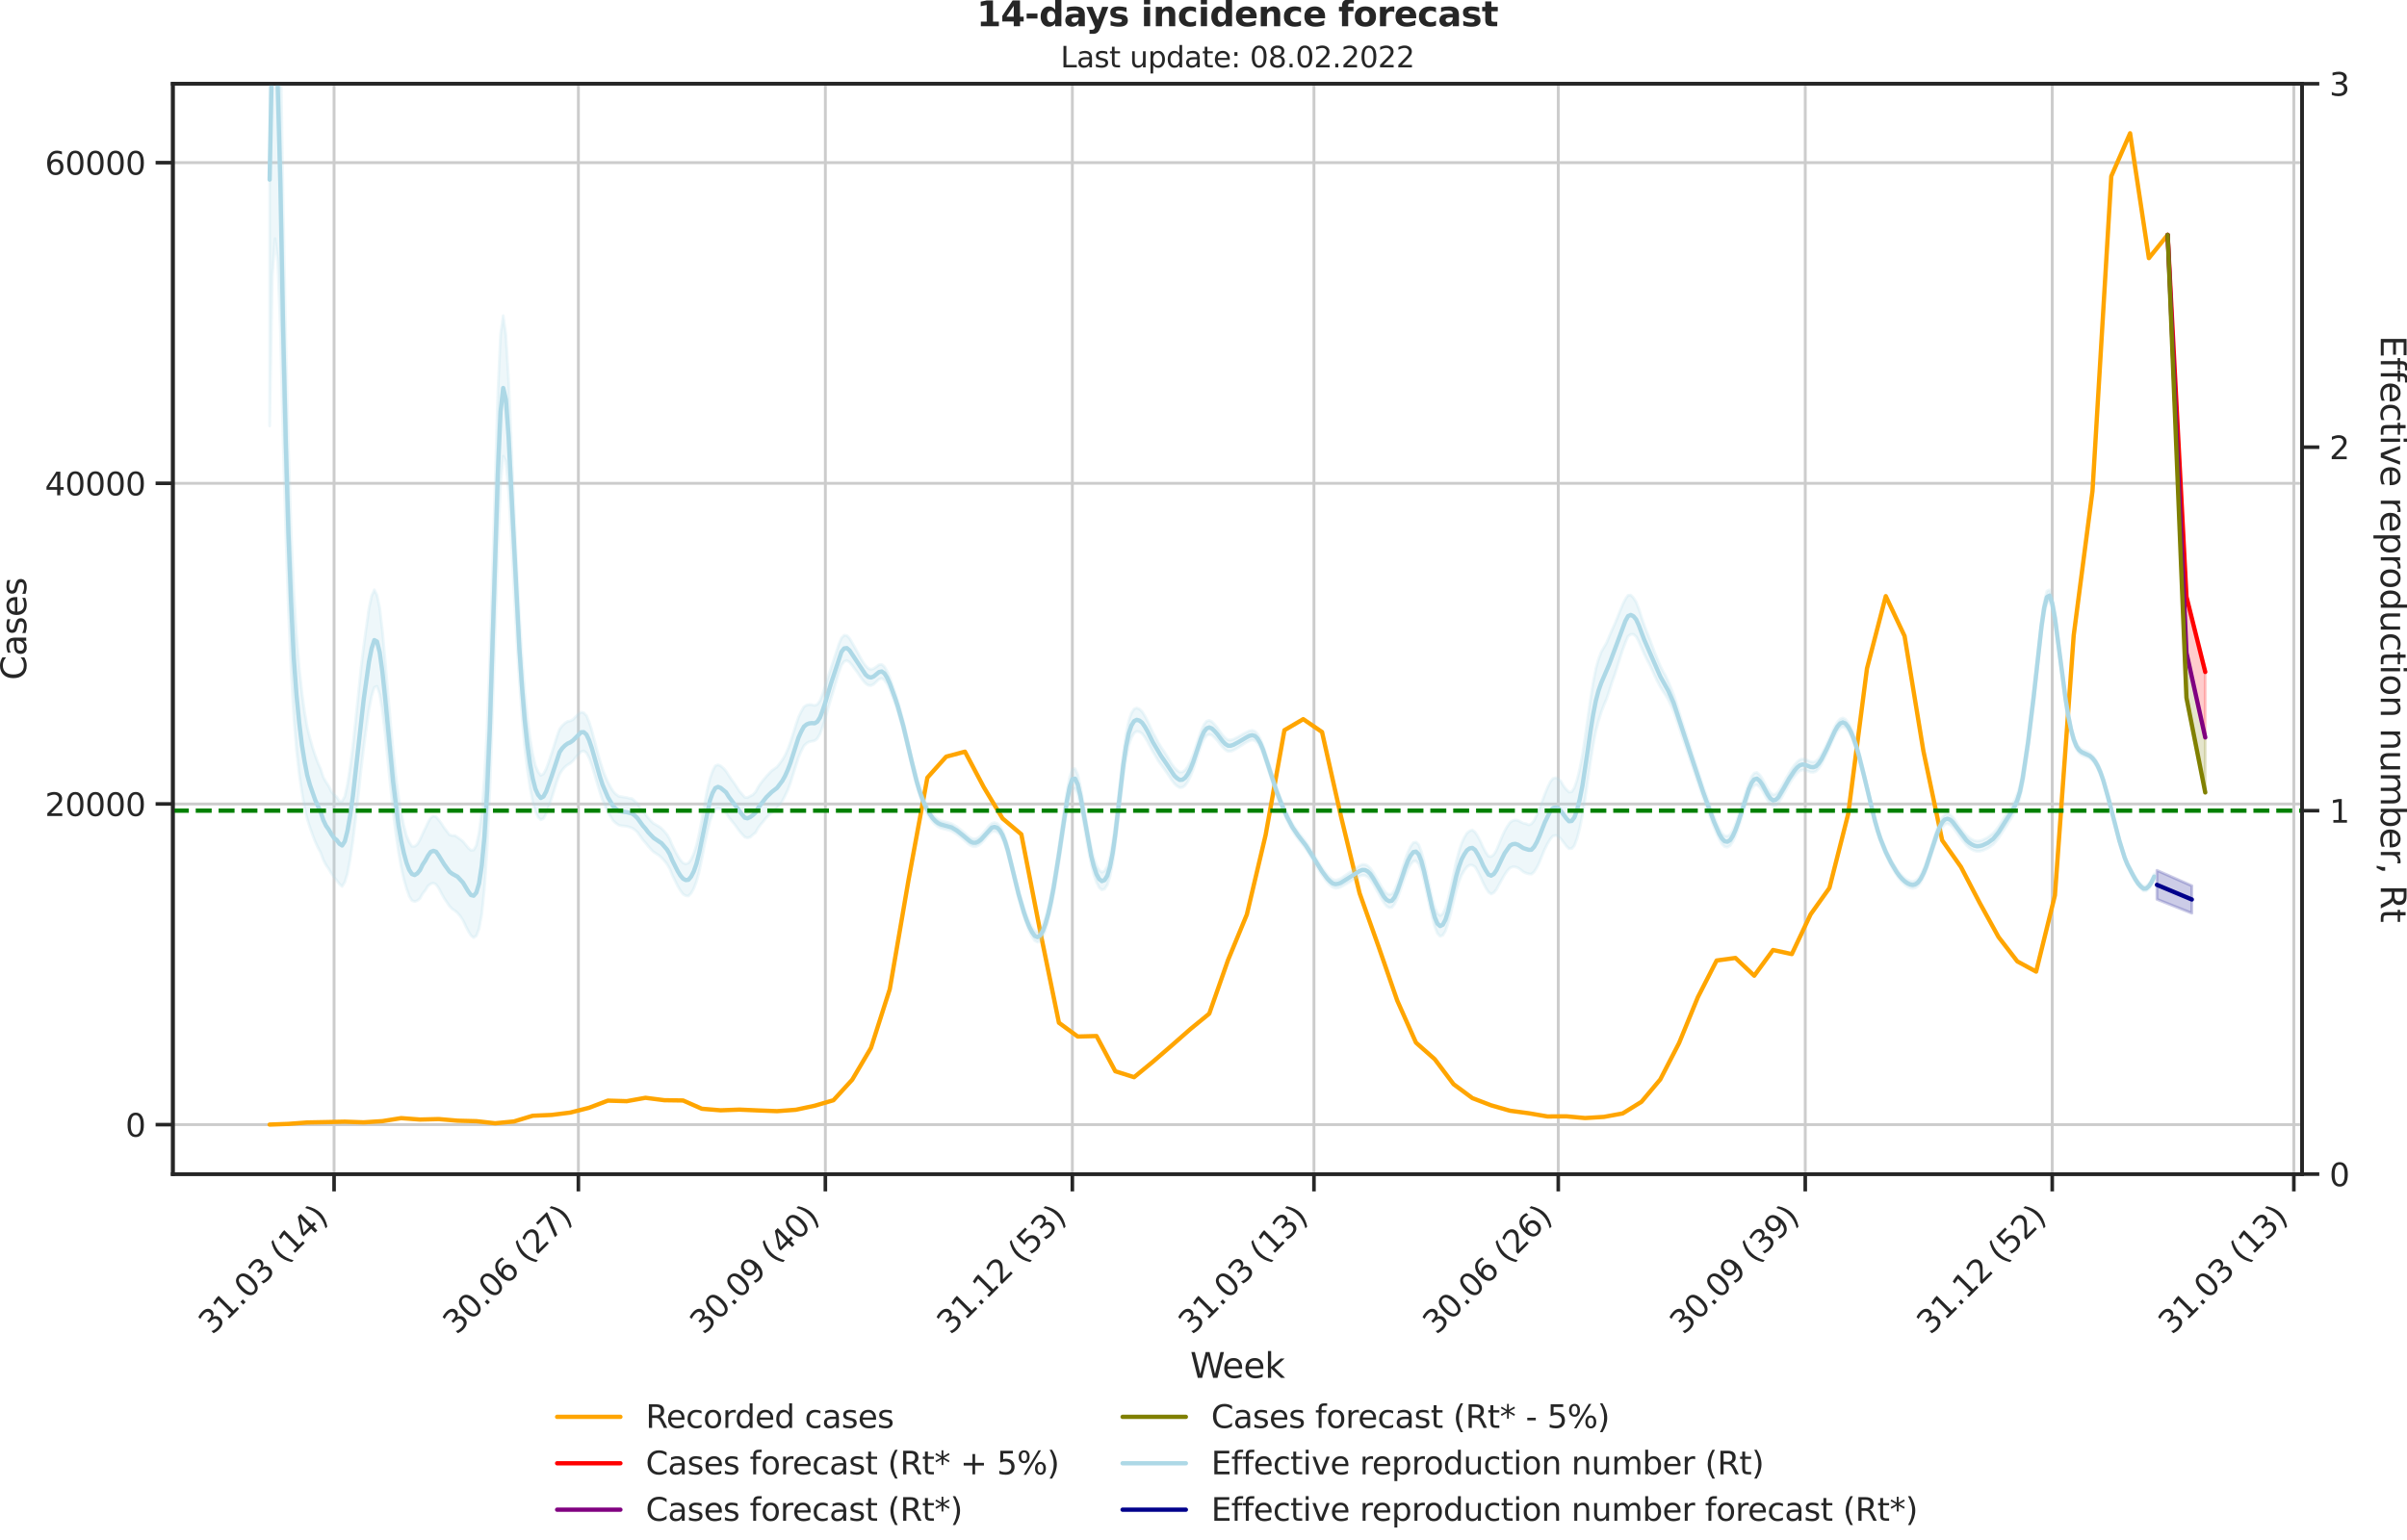 <?xml version="1.0" encoding="utf-8" standalone="no"?>
<!DOCTYPE svg PUBLIC "-//W3C//DTD SVG 1.1//EN"
  "http://www.w3.org/Graphics/SVG/1.1/DTD/svg11.dtd">
<svg xmlns:xlink="http://www.w3.org/1999/xlink" width="836.966pt" height="535.652pt" viewBox="0 0 836.966 535.652" xmlns="http://www.w3.org/2000/svg" version="1.1">
 <defs>
  <style type="text/css">*{stroke-linejoin: round; stroke-linecap: butt}</style>
 </defs>
 <g id="figure_1">
  <g id="patch_1">
   <path d="M -0 535.652 
L 836.966 535.652 
L 836.966 0 
L -0 0 
L -0 535.652 
z
" style="fill: none"/>
  </g>
  <g id="axes_1">
   <g id="patch_2">
    <path d="M 60.108 408.402 
L 800.467 408.402 
L 800.467 29.118 
L 60.108 29.118 
L 60.108 408.402 
z
" style="fill: none"/>
   </g>
   <g id="matplotlib.axis_1">
    <g id="xtick_1">
     <g id="line2d_1">
      <path d="M 116.164 408.402 
L 116.164 29.118 
" clip-path="url(#p65ca196ff1)" style="fill: none; stroke: #cccccc; stroke-linecap: round"/>
     </g>
     <g id="line2d_2">
      <defs>
       <path id="m2d5c48aeee" d="M 0 0 
L 0 6 
" style="stroke: #262626; stroke-width: 1.25"/>
      </defs>
      <g>
       <use xlink:href="#m2d5c48aeee" x="116.164" y="408.402" style="fill: #262626; stroke: #262626; stroke-width: 1.25"/>
      </g>
     </g>
     <g id="text_1">
      <!-- 31.03 (14) -->
      <g style="fill: #262626" transform="translate(73.84 464.519)rotate(-45)scale(0.11 -0.11)">
       <defs>
        <path id="DejaVuSans-33" d="M 2597 2516 
Q 3050 2419 3304 2112 
Q 3559 1806 3559 1356 
Q 3559 666 3084 287 
Q 2609 -91 1734 -91 
Q 1441 -91 1130 -33 
Q 819 25 488 141 
L 488 750 
Q 750 597 1062 519 
Q 1375 441 1716 441 
Q 2309 441 2620 675 
Q 2931 909 2931 1356 
Q 2931 1769 2642 2001 
Q 2353 2234 1838 2234 
L 1294 2234 
L 1294 2753 
L 1863 2753 
Q 2328 2753 2575 2939 
Q 2822 3125 2822 3475 
Q 2822 3834 2567 4026 
Q 2313 4219 1838 4219 
Q 1578 4219 1281 4162 
Q 984 4106 628 3988 
L 628 4550 
Q 988 4650 1302 4700 
Q 1616 4750 1894 4750 
Q 2613 4750 3031 4423 
Q 3450 4097 3450 3541 
Q 3450 3153 3228 2886 
Q 3006 2619 2597 2516 
z
" transform="scale(0.016)"/>
        <path id="DejaVuSans-31" d="M 794 531 
L 1825 531 
L 1825 4091 
L 703 3866 
L 703 4441 
L 1819 4666 
L 2450 4666 
L 2450 531 
L 3481 531 
L 3481 0 
L 794 0 
L 794 531 
z
" transform="scale(0.016)"/>
        <path id="DejaVuSans-2e" d="M 684 794 
L 1344 794 
L 1344 0 
L 684 0 
L 684 794 
z
" transform="scale(0.016)"/>
        <path id="DejaVuSans-30" d="M 2034 4250 
Q 1547 4250 1301 3770 
Q 1056 3291 1056 2328 
Q 1056 1369 1301 889 
Q 1547 409 2034 409 
Q 2525 409 2770 889 
Q 3016 1369 3016 2328 
Q 3016 3291 2770 3770 
Q 2525 4250 2034 4250 
z
M 2034 4750 
Q 2819 4750 3233 4129 
Q 3647 3509 3647 2328 
Q 3647 1150 3233 529 
Q 2819 -91 2034 -91 
Q 1250 -91 836 529 
Q 422 1150 422 2328 
Q 422 3509 836 4129 
Q 1250 4750 2034 4750 
z
" transform="scale(0.016)"/>
        <path id="DejaVuSans-20" transform="scale(0.016)"/>
        <path id="DejaVuSans-28" d="M 1984 4856 
Q 1566 4138 1362 3434 
Q 1159 2731 1159 2009 
Q 1159 1288 1364 580 
Q 1569 -128 1984 -844 
L 1484 -844 
Q 1016 -109 783 600 
Q 550 1309 550 2009 
Q 550 2706 781 3412 
Q 1013 4119 1484 4856 
L 1984 4856 
z
" transform="scale(0.016)"/>
        <path id="DejaVuSans-34" d="M 2419 4116 
L 825 1625 
L 2419 1625 
L 2419 4116 
z
M 2253 4666 
L 3047 4666 
L 3047 1625 
L 3713 1625 
L 3713 1100 
L 3047 1100 
L 3047 0 
L 2419 0 
L 2419 1100 
L 313 1100 
L 313 1709 
L 2253 4666 
z
" transform="scale(0.016)"/>
        <path id="DejaVuSans-29" d="M 513 4856 
L 1013 4856 
Q 1481 4119 1714 3412 
Q 1947 2706 1947 2009 
Q 1947 1309 1714 600 
Q 1481 -109 1013 -844 
L 513 -844 
Q 928 -128 1133 580 
Q 1338 1288 1338 2009 
Q 1338 2731 1133 3434 
Q 928 4138 513 4856 
z
" transform="scale(0.016)"/>
       </defs>
       <use xlink:href="#DejaVuSans-33"/>
       <use xlink:href="#DejaVuSans-31" x="63.623"/>
       <use xlink:href="#DejaVuSans-2e" x="127.246"/>
       <use xlink:href="#DejaVuSans-30" x="159.033"/>
       <use xlink:href="#DejaVuSans-33" x="222.656"/>
       <use xlink:href="#DejaVuSans-20" x="286.279"/>
       <use xlink:href="#DejaVuSans-28" x="318.066"/>
       <use xlink:href="#DejaVuSans-31" x="357.08"/>
       <use xlink:href="#DejaVuSans-34" x="420.703"/>
       <use xlink:href="#DejaVuSans-29" x="484.326"/>
      </g>
     </g>
    </g>
    <g id="xtick_2">
     <g id="line2d_3">
      <path d="M 201.113 408.402 
L 201.113 29.118 
" clip-path="url(#p65ca196ff1)" style="fill: none; stroke: #cccccc; stroke-linecap: round"/>
     </g>
     <g id="line2d_4">
      <g>
       <use xlink:href="#m2d5c48aeee" x="201.113" y="408.402" style="fill: #262626; stroke: #262626; stroke-width: 1.25"/>
      </g>
     </g>
     <g id="text_2">
      <!-- 30.06 (27) -->
      <g style="fill: #262626" transform="translate(158.789 464.519)rotate(-45)scale(0.11 -0.11)">
       <defs>
        <path id="DejaVuSans-36" d="M 2113 2584 
Q 1688 2584 1439 2293 
Q 1191 2003 1191 1497 
Q 1191 994 1439 701 
Q 1688 409 2113 409 
Q 2538 409 2786 701 
Q 3034 994 3034 1497 
Q 3034 2003 2786 2293 
Q 2538 2584 2113 2584 
z
M 3366 4563 
L 3366 3988 
Q 3128 4100 2886 4159 
Q 2644 4219 2406 4219 
Q 1781 4219 1451 3797 
Q 1122 3375 1075 2522 
Q 1259 2794 1537 2939 
Q 1816 3084 2150 3084 
Q 2853 3084 3261 2657 
Q 3669 2231 3669 1497 
Q 3669 778 3244 343 
Q 2819 -91 2113 -91 
Q 1303 -91 875 529 
Q 447 1150 447 2328 
Q 447 3434 972 4092 
Q 1497 4750 2381 4750 
Q 2619 4750 2861 4703 
Q 3103 4656 3366 4563 
z
" transform="scale(0.016)"/>
        <path id="DejaVuSans-32" d="M 1228 531 
L 3431 531 
L 3431 0 
L 469 0 
L 469 531 
Q 828 903 1448 1529 
Q 2069 2156 2228 2338 
Q 2531 2678 2651 2914 
Q 2772 3150 2772 3378 
Q 2772 3750 2511 3984 
Q 2250 4219 1831 4219 
Q 1534 4219 1204 4116 
Q 875 4013 500 3803 
L 500 4441 
Q 881 4594 1212 4672 
Q 1544 4750 1819 4750 
Q 2544 4750 2975 4387 
Q 3406 4025 3406 3419 
Q 3406 3131 3298 2873 
Q 3191 2616 2906 2266 
Q 2828 2175 2409 1742 
Q 1991 1309 1228 531 
z
" transform="scale(0.016)"/>
        <path id="DejaVuSans-37" d="M 525 4666 
L 3525 4666 
L 3525 4397 
L 1831 0 
L 1172 0 
L 2766 4134 
L 525 4134 
L 525 4666 
z
" transform="scale(0.016)"/>
       </defs>
       <use xlink:href="#DejaVuSans-33"/>
       <use xlink:href="#DejaVuSans-30" x="63.623"/>
       <use xlink:href="#DejaVuSans-2e" x="127.246"/>
       <use xlink:href="#DejaVuSans-30" x="159.033"/>
       <use xlink:href="#DejaVuSans-36" x="222.656"/>
       <use xlink:href="#DejaVuSans-20" x="286.279"/>
       <use xlink:href="#DejaVuSans-28" x="318.066"/>
       <use xlink:href="#DejaVuSans-32" x="357.08"/>
       <use xlink:href="#DejaVuSans-37" x="420.703"/>
       <use xlink:href="#DejaVuSans-29" x="484.326"/>
      </g>
     </g>
    </g>
    <g id="xtick_3">
     <g id="line2d_5">
      <path d="M 286.995 408.402 
L 286.995 29.118 
" clip-path="url(#p65ca196ff1)" style="fill: none; stroke: #cccccc; stroke-linecap: round"/>
     </g>
     <g id="line2d_6">
      <g>
       <use xlink:href="#m2d5c48aeee" x="286.995" y="408.402" style="fill: #262626; stroke: #262626; stroke-width: 1.25"/>
      </g>
     </g>
     <g id="text_3">
      <!-- 30.09 (40) -->
      <g style="fill: #262626" transform="translate(244.671 464.519)rotate(-45)scale(0.11 -0.11)">
       <defs>
        <path id="DejaVuSans-39" d="M 703 97 
L 703 672 
Q 941 559 1184 500 
Q 1428 441 1663 441 
Q 2288 441 2617 861 
Q 2947 1281 2994 2138 
Q 2813 1869 2534 1725 
Q 2256 1581 1919 1581 
Q 1219 1581 811 2004 
Q 403 2428 403 3163 
Q 403 3881 828 4315 
Q 1253 4750 1959 4750 
Q 2769 4750 3195 4129 
Q 3622 3509 3622 2328 
Q 3622 1225 3098 567 
Q 2575 -91 1691 -91 
Q 1453 -91 1209 -44 
Q 966 3 703 97 
z
M 1959 2075 
Q 2384 2075 2632 2365 
Q 2881 2656 2881 3163 
Q 2881 3666 2632 3958 
Q 2384 4250 1959 4250 
Q 1534 4250 1286 3958 
Q 1038 3666 1038 3163 
Q 1038 2656 1286 2365 
Q 1534 2075 1959 2075 
z
" transform="scale(0.016)"/>
       </defs>
       <use xlink:href="#DejaVuSans-33"/>
       <use xlink:href="#DejaVuSans-30" x="63.623"/>
       <use xlink:href="#DejaVuSans-2e" x="127.246"/>
       <use xlink:href="#DejaVuSans-30" x="159.033"/>
       <use xlink:href="#DejaVuSans-39" x="222.656"/>
       <use xlink:href="#DejaVuSans-20" x="286.279"/>
       <use xlink:href="#DejaVuSans-28" x="318.066"/>
       <use xlink:href="#DejaVuSans-34" x="357.08"/>
       <use xlink:href="#DejaVuSans-30" x="420.703"/>
       <use xlink:href="#DejaVuSans-29" x="484.326"/>
      </g>
     </g>
    </g>
    <g id="xtick_4">
     <g id="line2d_7">
      <path d="M 372.877 408.402 
L 372.877 29.118 
" clip-path="url(#p65ca196ff1)" style="fill: none; stroke: #cccccc; stroke-linecap: round"/>
     </g>
     <g id="line2d_8">
      <g>
       <use xlink:href="#m2d5c48aeee" x="372.877" y="408.402" style="fill: #262626; stroke: #262626; stroke-width: 1.25"/>
      </g>
     </g>
     <g id="text_4">
      <!-- 31.12 (53) -->
      <g style="fill: #262626" transform="translate(330.553 464.519)rotate(-45)scale(0.11 -0.11)">
       <defs>
        <path id="DejaVuSans-35" d="M 691 4666 
L 3169 4666 
L 3169 4134 
L 1269 4134 
L 1269 2991 
Q 1406 3038 1543 3061 
Q 1681 3084 1819 3084 
Q 2600 3084 3056 2656 
Q 3513 2228 3513 1497 
Q 3513 744 3044 326 
Q 2575 -91 1722 -91 
Q 1428 -91 1123 -41 
Q 819 9 494 109 
L 494 744 
Q 775 591 1075 516 
Q 1375 441 1709 441 
Q 2250 441 2565 725 
Q 2881 1009 2881 1497 
Q 2881 1984 2565 2268 
Q 2250 2553 1709 2553 
Q 1456 2553 1204 2497 
Q 953 2441 691 2322 
L 691 4666 
z
" transform="scale(0.016)"/>
       </defs>
       <use xlink:href="#DejaVuSans-33"/>
       <use xlink:href="#DejaVuSans-31" x="63.623"/>
       <use xlink:href="#DejaVuSans-2e" x="127.246"/>
       <use xlink:href="#DejaVuSans-31" x="159.033"/>
       <use xlink:href="#DejaVuSans-32" x="222.656"/>
       <use xlink:href="#DejaVuSans-20" x="286.279"/>
       <use xlink:href="#DejaVuSans-28" x="318.066"/>
       <use xlink:href="#DejaVuSans-35" x="357.08"/>
       <use xlink:href="#DejaVuSans-33" x="420.703"/>
       <use xlink:href="#DejaVuSans-29" x="484.326"/>
      </g>
     </g>
    </g>
    <g id="xtick_5">
     <g id="line2d_9">
      <path d="M 456.892 408.402 
L 456.892 29.118 
" clip-path="url(#p65ca196ff1)" style="fill: none; stroke: #cccccc; stroke-linecap: round"/>
     </g>
     <g id="line2d_10">
      <g>
       <use xlink:href="#m2d5c48aeee" x="456.892" y="408.402" style="fill: #262626; stroke: #262626; stroke-width: 1.25"/>
      </g>
     </g>
     <g id="text_5">
      <!-- 31.03 (13) -->
      <g style="fill: #262626" transform="translate(414.568 464.519)rotate(-45)scale(0.11 -0.11)">
       <use xlink:href="#DejaVuSans-33"/>
       <use xlink:href="#DejaVuSans-31" x="63.623"/>
       <use xlink:href="#DejaVuSans-2e" x="127.246"/>
       <use xlink:href="#DejaVuSans-30" x="159.033"/>
       <use xlink:href="#DejaVuSans-33" x="222.656"/>
       <use xlink:href="#DejaVuSans-20" x="286.279"/>
       <use xlink:href="#DejaVuSans-28" x="318.066"/>
       <use xlink:href="#DejaVuSans-31" x="357.08"/>
       <use xlink:href="#DejaVuSans-33" x="420.703"/>
       <use xlink:href="#DejaVuSans-29" x="484.326"/>
      </g>
     </g>
    </g>
    <g id="xtick_6">
     <g id="line2d_11">
      <path d="M 541.841 408.402 
L 541.841 29.118 
" clip-path="url(#p65ca196ff1)" style="fill: none; stroke: #cccccc; stroke-linecap: round"/>
     </g>
     <g id="line2d_12">
      <g>
       <use xlink:href="#m2d5c48aeee" x="541.841" y="408.402" style="fill: #262626; stroke: #262626; stroke-width: 1.25"/>
      </g>
     </g>
     <g id="text_6">
      <!-- 30.06 (26) -->
      <g style="fill: #262626" transform="translate(499.517 464.519)rotate(-45)scale(0.11 -0.11)">
       <use xlink:href="#DejaVuSans-33"/>
       <use xlink:href="#DejaVuSans-30" x="63.623"/>
       <use xlink:href="#DejaVuSans-2e" x="127.246"/>
       <use xlink:href="#DejaVuSans-30" x="159.033"/>
       <use xlink:href="#DejaVuSans-36" x="222.656"/>
       <use xlink:href="#DejaVuSans-20" x="286.279"/>
       <use xlink:href="#DejaVuSans-28" x="318.066"/>
       <use xlink:href="#DejaVuSans-32" x="357.08"/>
       <use xlink:href="#DejaVuSans-36" x="420.703"/>
       <use xlink:href="#DejaVuSans-29" x="484.326"/>
      </g>
     </g>
    </g>
    <g id="xtick_7">
     <g id="line2d_13">
      <path d="M 627.723 408.402 
L 627.723 29.118 
" clip-path="url(#p65ca196ff1)" style="fill: none; stroke: #cccccc; stroke-linecap: round"/>
     </g>
     <g id="line2d_14">
      <g>
       <use xlink:href="#m2d5c48aeee" x="627.723" y="408.402" style="fill: #262626; stroke: #262626; stroke-width: 1.25"/>
      </g>
     </g>
     <g id="text_7">
      <!-- 30.09 (39) -->
      <g style="fill: #262626" transform="translate(585.399 464.519)rotate(-45)scale(0.11 -0.11)">
       <use xlink:href="#DejaVuSans-33"/>
       <use xlink:href="#DejaVuSans-30" x="63.623"/>
       <use xlink:href="#DejaVuSans-2e" x="127.246"/>
       <use xlink:href="#DejaVuSans-30" x="159.033"/>
       <use xlink:href="#DejaVuSans-39" x="222.656"/>
       <use xlink:href="#DejaVuSans-20" x="286.279"/>
       <use xlink:href="#DejaVuSans-28" x="318.066"/>
       <use xlink:href="#DejaVuSans-33" x="357.08"/>
       <use xlink:href="#DejaVuSans-39" x="420.703"/>
       <use xlink:href="#DejaVuSans-29" x="484.326"/>
      </g>
     </g>
    </g>
    <g id="xtick_8">
     <g id="line2d_15">
      <path d="M 713.605 408.402 
L 713.605 29.118 
" clip-path="url(#p65ca196ff1)" style="fill: none; stroke: #cccccc; stroke-linecap: round"/>
     </g>
     <g id="line2d_16">
      <g>
       <use xlink:href="#m2d5c48aeee" x="713.605" y="408.402" style="fill: #262626; stroke: #262626; stroke-width: 1.25"/>
      </g>
     </g>
     <g id="text_8">
      <!-- 31.12 (52) -->
      <g style="fill: #262626" transform="translate(671.281 464.519)rotate(-45)scale(0.11 -0.11)">
       <use xlink:href="#DejaVuSans-33"/>
       <use xlink:href="#DejaVuSans-31" x="63.623"/>
       <use xlink:href="#DejaVuSans-2e" x="127.246"/>
       <use xlink:href="#DejaVuSans-31" x="159.033"/>
       <use xlink:href="#DejaVuSans-32" x="222.656"/>
       <use xlink:href="#DejaVuSans-20" x="286.279"/>
       <use xlink:href="#DejaVuSans-28" x="318.066"/>
       <use xlink:href="#DejaVuSans-35" x="357.08"/>
       <use xlink:href="#DejaVuSans-32" x="420.703"/>
       <use xlink:href="#DejaVuSans-29" x="484.326"/>
      </g>
     </g>
    </g>
    <g id="xtick_9">
     <g id="line2d_17">
      <path d="M 797.62 408.402 
L 797.62 29.118 
" clip-path="url(#p65ca196ff1)" style="fill: none; stroke: #cccccc; stroke-linecap: round"/>
     </g>
     <g id="line2d_18">
      <g>
       <use xlink:href="#m2d5c48aeee" x="797.62" y="408.402" style="fill: #262626; stroke: #262626; stroke-width: 1.25"/>
      </g>
     </g>
     <g id="text_9">
      <!-- 31.03 (13) -->
      <g style="fill: #262626" transform="translate(755.296 464.519)rotate(-45)scale(0.11 -0.11)">
       <use xlink:href="#DejaVuSans-33"/>
       <use xlink:href="#DejaVuSans-31" x="63.623"/>
       <use xlink:href="#DejaVuSans-2e" x="127.246"/>
       <use xlink:href="#DejaVuSans-30" x="159.033"/>
       <use xlink:href="#DejaVuSans-33" x="222.656"/>
       <use xlink:href="#DejaVuSans-20" x="286.279"/>
       <use xlink:href="#DejaVuSans-28" x="318.066"/>
       <use xlink:href="#DejaVuSans-31" x="357.08"/>
       <use xlink:href="#DejaVuSans-33" x="420.703"/>
       <use xlink:href="#DejaVuSans-29" x="484.326"/>
      </g>
     </g>
    </g>
    <g id="text_10">
     <!-- Week -->
     <g style="fill: #262626" transform="translate(413.849 479.255)scale(0.12 -0.12)">
      <defs>
       <path id="DejaVuSans-57" d="M 213 4666 
L 850 4666 
L 1831 722 
L 2809 4666 
L 3519 4666 
L 4500 722 
L 5478 4666 
L 6119 4666 
L 4947 0 
L 4153 0 
L 3169 4050 
L 2175 0 
L 1381 0 
L 213 4666 
z
" transform="scale(0.016)"/>
       <path id="DejaVuSans-65" d="M 3597 1894 
L 3597 1613 
L 953 1613 
Q 991 1019 1311 708 
Q 1631 397 2203 397 
Q 2534 397 2845 478 
Q 3156 559 3463 722 
L 3463 178 
Q 3153 47 2828 -22 
Q 2503 -91 2169 -91 
Q 1331 -91 842 396 
Q 353 884 353 1716 
Q 353 2575 817 3079 
Q 1281 3584 2069 3584 
Q 2775 3584 3186 3129 
Q 3597 2675 3597 1894 
z
M 3022 2063 
Q 3016 2534 2758 2815 
Q 2500 3097 2075 3097 
Q 1594 3097 1305 2825 
Q 1016 2553 972 2059 
L 3022 2063 
z
" transform="scale(0.016)"/>
       <path id="DejaVuSans-6b" d="M 581 4863 
L 1159 4863 
L 1159 1991 
L 2875 3500 
L 3609 3500 
L 1753 1863 
L 3688 0 
L 2938 0 
L 1159 1709 
L 1159 0 
L 581 0 
L 581 4863 
z
" transform="scale(0.016)"/>
      </defs>
      <use xlink:href="#DejaVuSans-57"/>
      <use xlink:href="#DejaVuSans-65" x="93.002"/>
      <use xlink:href="#DejaVuSans-65" x="154.525"/>
      <use xlink:href="#DejaVuSans-6b" x="216.049"/>
     </g>
    </g>
   </g>
   <g id="matplotlib.axis_2">
    <g id="ytick_1">
     <g id="line2d_19">
      <path d="M 60.108 391.184 
L 800.467 391.184 
" clip-path="url(#p65ca196ff1)" style="fill: none; stroke: #cccccc; stroke-linecap: round"/>
     </g>
     <g id="line2d_20">
      <defs>
       <path id="m3259e7e968" d="M 0 0 
L -6 0 
" style="stroke: #262626; stroke-width: 1.25"/>
      </defs>
      <g>
       <use xlink:href="#m3259e7e968" x="60.108" y="391.184" style="fill: #262626; stroke: #262626; stroke-width: 1.25"/>
      </g>
     </g>
     <g id="text_11">
      <!-- 0 -->
      <g style="fill: #262626" transform="translate(43.609 395.363)scale(0.11 -0.11)">
       <use xlink:href="#DejaVuSans-30"/>
      </g>
     </g>
    </g>
    <g id="ytick_2">
     <g id="line2d_21">
      <path d="M 60.108 279.646 
L 800.467 279.646 
" clip-path="url(#p65ca196ff1)" style="fill: none; stroke: #cccccc; stroke-linecap: round"/>
     </g>
     <g id="line2d_22">
      <g>
       <use xlink:href="#m3259e7e968" x="60.108" y="279.646" style="fill: #262626; stroke: #262626; stroke-width: 1.25"/>
      </g>
     </g>
     <g id="text_12">
      <!-- 20000 -->
      <g style="fill: #262626" transform="translate(15.614 283.825)scale(0.11 -0.11)">
       <use xlink:href="#DejaVuSans-32"/>
       <use xlink:href="#DejaVuSans-30" x="63.623"/>
       <use xlink:href="#DejaVuSans-30" x="127.246"/>
       <use xlink:href="#DejaVuSans-30" x="190.869"/>
       <use xlink:href="#DejaVuSans-30" x="254.492"/>
      </g>
     </g>
    </g>
    <g id="ytick_3">
     <g id="line2d_23">
      <path d="M 60.108 168.108 
L 800.467 168.108 
" clip-path="url(#p65ca196ff1)" style="fill: none; stroke: #cccccc; stroke-linecap: round"/>
     </g>
     <g id="line2d_24">
      <g>
       <use xlink:href="#m3259e7e968" x="60.108" y="168.108" style="fill: #262626; stroke: #262626; stroke-width: 1.25"/>
      </g>
     </g>
     <g id="text_13">
      <!-- 40000 -->
      <g style="fill: #262626" transform="translate(15.614 172.287)scale(0.11 -0.11)">
       <use xlink:href="#DejaVuSans-34"/>
       <use xlink:href="#DejaVuSans-30" x="63.623"/>
       <use xlink:href="#DejaVuSans-30" x="127.246"/>
       <use xlink:href="#DejaVuSans-30" x="190.869"/>
       <use xlink:href="#DejaVuSans-30" x="254.492"/>
      </g>
     </g>
    </g>
    <g id="ytick_4">
     <g id="line2d_25">
      <path d="M 60.108 56.57 
L 800.467 56.57 
" clip-path="url(#p65ca196ff1)" style="fill: none; stroke: #cccccc; stroke-linecap: round"/>
     </g>
     <g id="line2d_26">
      <g>
       <use xlink:href="#m3259e7e968" x="60.108" y="56.57" style="fill: #262626; stroke: #262626; stroke-width: 1.25"/>
      </g>
     </g>
     <g id="text_14">
      <!-- 60000 -->
      <g style="fill: #262626" transform="translate(15.614 60.749)scale(0.11 -0.11)">
       <use xlink:href="#DejaVuSans-36"/>
       <use xlink:href="#DejaVuSans-30" x="63.623"/>
       <use xlink:href="#DejaVuSans-30" x="127.246"/>
       <use xlink:href="#DejaVuSans-30" x="190.869"/>
       <use xlink:href="#DejaVuSans-30" x="254.492"/>
      </g>
     </g>
    </g>
    <g id="text_15">
     <!-- Cases -->
     <g style="fill: #262626" transform="translate(9.118 236.57)rotate(-90)scale(0.12 -0.12)">
      <defs>
       <path id="DejaVuSans-43" d="M 4122 4306 
L 4122 3641 
Q 3803 3938 3442 4084 
Q 3081 4231 2675 4231 
Q 1875 4231 1450 3742 
Q 1025 3253 1025 2328 
Q 1025 1406 1450 917 
Q 1875 428 2675 428 
Q 3081 428 3442 575 
Q 3803 722 4122 1019 
L 4122 359 
Q 3791 134 3420 21 
Q 3050 -91 2638 -91 
Q 1578 -91 968 557 
Q 359 1206 359 2328 
Q 359 3453 968 4101 
Q 1578 4750 2638 4750 
Q 3056 4750 3426 4639 
Q 3797 4528 4122 4306 
z
" transform="scale(0.016)"/>
       <path id="DejaVuSans-61" d="M 2194 1759 
Q 1497 1759 1228 1600 
Q 959 1441 959 1056 
Q 959 750 1161 570 
Q 1363 391 1709 391 
Q 2188 391 2477 730 
Q 2766 1069 2766 1631 
L 2766 1759 
L 2194 1759 
z
M 3341 1997 
L 3341 0 
L 2766 0 
L 2766 531 
Q 2569 213 2275 61 
Q 1981 -91 1556 -91 
Q 1019 -91 701 211 
Q 384 513 384 1019 
Q 384 1609 779 1909 
Q 1175 2209 1959 2209 
L 2766 2209 
L 2766 2266 
Q 2766 2663 2505 2880 
Q 2244 3097 1772 3097 
Q 1472 3097 1187 3025 
Q 903 2953 641 2809 
L 641 3341 
Q 956 3463 1253 3523 
Q 1550 3584 1831 3584 
Q 2591 3584 2966 3190 
Q 3341 2797 3341 1997 
z
" transform="scale(0.016)"/>
       <path id="DejaVuSans-73" d="M 2834 3397 
L 2834 2853 
Q 2591 2978 2328 3040 
Q 2066 3103 1784 3103 
Q 1356 3103 1142 2972 
Q 928 2841 928 2578 
Q 928 2378 1081 2264 
Q 1234 2150 1697 2047 
L 1894 2003 
Q 2506 1872 2764 1633 
Q 3022 1394 3022 966 
Q 3022 478 2636 193 
Q 2250 -91 1575 -91 
Q 1294 -91 989 -36 
Q 684 19 347 128 
L 347 722 
Q 666 556 975 473 
Q 1284 391 1588 391 
Q 1994 391 2212 530 
Q 2431 669 2431 922 
Q 2431 1156 2273 1281 
Q 2116 1406 1581 1522 
L 1381 1569 
Q 847 1681 609 1914 
Q 372 2147 372 2553 
Q 372 3047 722 3315 
Q 1072 3584 1716 3584 
Q 2034 3584 2315 3537 
Q 2597 3491 2834 3397 
z
" transform="scale(0.016)"/>
      </defs>
      <use xlink:href="#DejaVuSans-43"/>
      <use xlink:href="#DejaVuSans-61" x="69.824"/>
      <use xlink:href="#DejaVuSans-73" x="131.104"/>
      <use xlink:href="#DejaVuSans-65" x="183.203"/>
      <use xlink:href="#DejaVuSans-73" x="244.727"/>
     </g>
    </g>
   </g>
   <g id="PolyCollection_1">
    <defs>
     <path id="mff34008e09" d="M 753.746 -453.959 
L 753.746 -453.959 
L 760.28 -328.093 
L 766.815 -301.929 
L 766.815 -279.15 
L 766.815 -279.15 
L 760.28 -308.568 
L 753.746 -453.959 
z
" style="stroke: #ff0000; stroke-opacity: 0.2"/>
    </defs>
    <g clip-path="url(#p65ca196ff1)">
     <use xlink:href="#mff34008e09" x="0" y="535.652" style="fill: #ff0000; fill-opacity: 0.2; stroke: #ff0000; stroke-opacity: 0.2"/>
    </g>
   </g>
   <g id="PolyCollection_2">
    <defs>
     <path id="mc23993425b" d="M 753.746 -453.959 
L 753.746 -453.959 
L 760.28 -308.568 
L 766.815 -279.15 
L 766.815 -260.021 
L 766.815 -260.021 
L 760.28 -292.941 
L 753.746 -453.959 
z
" style="stroke: #808000; stroke-opacity: 0.2"/>
    </defs>
    <g clip-path="url(#p65ca196ff1)">
     <use xlink:href="#mc23993425b" x="0" y="535.652" style="fill: #808000; fill-opacity: 0.2; stroke: #808000; stroke-opacity: 0.2"/>
    </g>
   </g>
   <g id="line2d_27">
    <path d="M 93.76 391.162 
L 100.295 390.922 
L 106.829 390.426 
L 113.364 390.298 
L 119.898 390.153 
L 126.433 390.381 
L 132.967 389.963 
L 139.502 388.92 
L 146.036 389.411 
L 152.571 389.249 
L 159.105 389.812 
L 165.64 389.98 
L 172.174 390.705 
L 178.709 390.08 
L 185.243 388.089 
L 191.778 387.805 
L 198.312 386.985 
L 204.847 385.317 
L 211.381 382.83 
L 217.916 383.025 
L 224.45 381.849 
L 230.985 382.685 
L 237.519 382.78 
L 244.054 385.663 
L 250.588 386.198 
L 257.123 385.959 
L 263.657 386.243 
L 270.192 386.494 
L 276.727 386.009 
L 283.261 384.615 
L 289.796 382.702 
L 296.33 375.563 
L 302.865 364.476 
L 309.399 344.037 
L 315.934 305.958 
L 322.468 270.494 
L 329.003 263.194 
L 335.537 261.454 
L 342.072 273.79 
L 348.606 284.682 
L 355.141 290.198 
L 361.675 323.832 
L 368.21 355.743 
L 374.744 360.534 
L 381.279 360.366 
L 387.813 372.613 
L 394.348 374.677 
L 400.882 369.312 
L 407.417 363.668 
L 413.951 357.924 
L 420.486 352.575 
L 427.02 333.926 
L 433.555 318.099 
L 440.089 290.426 
L 446.624 253.981 
L 453.158 250.144 
L 459.693 254.611 
L 466.227 283.706 
L 472.762 310.698 
L 479.296 329.074 
L 485.831 347.986 
L 492.365 362.658 
L 498.9 368.43 
L 505.434 377.108 
L 511.969 381.949 
L 518.503 384.464 
L 525.038 386.343 
L 531.572 387.219 
L 538.107 388.34 
L 544.641 388.29 
L 551.176 388.887 
L 557.71 388.485 
L 564.245 387.286 
L 570.779 383.237 
L 577.314 375.463 
L 583.848 362.803 
L 590.383 346.853 
L 596.918 334.093 
L 603.452 333.201 
L 609.987 339.375 
L 616.521 330.435 
L 623.056 331.863 
L 629.59 318.037 
L 636.125 308.869 
L 642.659 283.115 
L 649.194 232.499 
L 655.728 207.358 
L 662.263 221.25 
L 668.797 261.17 
L 675.332 292.272 
L 681.866 301.547 
L 688.401 314.078 
L 694.935 325.923 
L 701.47 334.406 
L 708.004 337.953 
L 714.539 311.423 
L 721.073 220.994 
L 727.608 170.74 
L 734.142 61.299 
L 740.677 46.358 
L 747.211 89.791 
L 753.746 81.692 
" clip-path="url(#p65ca196ff1)" style="fill: none; stroke: #ffa500; stroke-width: 1.5; stroke-linecap: round"/>
   </g>
   <g id="line2d_28">
    <path d="M 753.746 81.692 
L 760.28 207.559 
L 766.815 233.723 
" clip-path="url(#p65ca196ff1)" style="fill: none; stroke: #ff0000; stroke-width: 1.5; stroke-linecap: round"/>
   </g>
   <g id="line2d_29">
    <path d="M 753.746 81.692 
L 760.28 227.084 
L 766.815 256.502 
" clip-path="url(#p65ca196ff1)" style="fill: none; stroke: #800080; stroke-width: 1.5; stroke-linecap: round"/>
   </g>
   <g id="line2d_30">
    <path d="M 753.746 81.692 
L 760.28 242.71 
L 766.815 275.631 
" clip-path="url(#p65ca196ff1)" style="fill: none; stroke: #808000; stroke-width: 1.5; stroke-linecap: round"/>
   </g>
   <g id="patch_3">
    <path d="M 60.108 408.402 
L 60.108 29.118 
" style="fill: none; stroke: #262626; stroke-width: 1.25; stroke-linejoin: miter; stroke-linecap: square"/>
   </g>
   <g id="patch_4">
    <path d="M 800.467 408.402 
L 800.467 29.118 
" style="fill: none; stroke: #262626; stroke-width: 1.25; stroke-linejoin: miter; stroke-linecap: square"/>
   </g>
   <g id="patch_5">
    <path d="M 60.108 408.402 
L 800.467 408.402 
" style="fill: none; stroke: #262626; stroke-width: 1.25; stroke-linejoin: miter; stroke-linecap: square"/>
   </g>
   <g id="patch_6">
    <path d="M 60.108 29.118 
L 800.467 29.118 
" style="fill: none; stroke: #262626; stroke-width: 1.25; stroke-linejoin: miter; stroke-linecap: square"/>
   </g>
   <g id="text_16">
    <!-- Last update: 08.02.2022 -->
    <g style="fill: #262626" transform="translate(368.789 23.429)scale(0.1 -0.1)">
     <defs>
      <path id="DejaVuSans-4c" d="M 628 4666 
L 1259 4666 
L 1259 531 
L 3531 531 
L 3531 0 
L 628 0 
L 628 4666 
z
" transform="scale(0.016)"/>
      <path id="DejaVuSans-74" d="M 1172 4494 
L 1172 3500 
L 2356 3500 
L 2356 3053 
L 1172 3053 
L 1172 1153 
Q 1172 725 1289 603 
Q 1406 481 1766 481 
L 2356 481 
L 2356 0 
L 1766 0 
Q 1100 0 847 248 
Q 594 497 594 1153 
L 594 3053 
L 172 3053 
L 172 3500 
L 594 3500 
L 594 4494 
L 1172 4494 
z
" transform="scale(0.016)"/>
      <path id="DejaVuSans-75" d="M 544 1381 
L 544 3500 
L 1119 3500 
L 1119 1403 
Q 1119 906 1312 657 
Q 1506 409 1894 409 
Q 2359 409 2629 706 
Q 2900 1003 2900 1516 
L 2900 3500 
L 3475 3500 
L 3475 0 
L 2900 0 
L 2900 538 
Q 2691 219 2414 64 
Q 2138 -91 1772 -91 
Q 1169 -91 856 284 
Q 544 659 544 1381 
z
M 1991 3584 
L 1991 3584 
z
" transform="scale(0.016)"/>
      <path id="DejaVuSans-70" d="M 1159 525 
L 1159 -1331 
L 581 -1331 
L 581 3500 
L 1159 3500 
L 1159 2969 
Q 1341 3281 1617 3432 
Q 1894 3584 2278 3584 
Q 2916 3584 3314 3078 
Q 3713 2572 3713 1747 
Q 3713 922 3314 415 
Q 2916 -91 2278 -91 
Q 1894 -91 1617 61 
Q 1341 213 1159 525 
z
M 3116 1747 
Q 3116 2381 2855 2742 
Q 2594 3103 2138 3103 
Q 1681 3103 1420 2742 
Q 1159 2381 1159 1747 
Q 1159 1113 1420 752 
Q 1681 391 2138 391 
Q 2594 391 2855 752 
Q 3116 1113 3116 1747 
z
" transform="scale(0.016)"/>
      <path id="DejaVuSans-64" d="M 2906 2969 
L 2906 4863 
L 3481 4863 
L 3481 0 
L 2906 0 
L 2906 525 
Q 2725 213 2448 61 
Q 2172 -91 1784 -91 
Q 1150 -91 751 415 
Q 353 922 353 1747 
Q 353 2572 751 3078 
Q 1150 3584 1784 3584 
Q 2172 3584 2448 3432 
Q 2725 3281 2906 2969 
z
M 947 1747 
Q 947 1113 1208 752 
Q 1469 391 1925 391 
Q 2381 391 2643 752 
Q 2906 1113 2906 1747 
Q 2906 2381 2643 2742 
Q 2381 3103 1925 3103 
Q 1469 3103 1208 2742 
Q 947 2381 947 1747 
z
" transform="scale(0.016)"/>
      <path id="DejaVuSans-3a" d="M 750 794 
L 1409 794 
L 1409 0 
L 750 0 
L 750 794 
z
M 750 3309 
L 1409 3309 
L 1409 2516 
L 750 2516 
L 750 3309 
z
" transform="scale(0.016)"/>
      <path id="DejaVuSans-38" d="M 2034 2216 
Q 1584 2216 1326 1975 
Q 1069 1734 1069 1313 
Q 1069 891 1326 650 
Q 1584 409 2034 409 
Q 2484 409 2743 651 
Q 3003 894 3003 1313 
Q 3003 1734 2745 1975 
Q 2488 2216 2034 2216 
z
M 1403 2484 
Q 997 2584 770 2862 
Q 544 3141 544 3541 
Q 544 4100 942 4425 
Q 1341 4750 2034 4750 
Q 2731 4750 3128 4425 
Q 3525 4100 3525 3541 
Q 3525 3141 3298 2862 
Q 3072 2584 2669 2484 
Q 3125 2378 3379 2068 
Q 3634 1759 3634 1313 
Q 3634 634 3220 271 
Q 2806 -91 2034 -91 
Q 1263 -91 848 271 
Q 434 634 434 1313 
Q 434 1759 690 2068 
Q 947 2378 1403 2484 
z
M 1172 3481 
Q 1172 3119 1398 2916 
Q 1625 2713 2034 2713 
Q 2441 2713 2670 2916 
Q 2900 3119 2900 3481 
Q 2900 3844 2670 4047 
Q 2441 4250 2034 4250 
Q 1625 4250 1398 4047 
Q 1172 3844 1172 3481 
z
" transform="scale(0.016)"/>
     </defs>
     <use xlink:href="#DejaVuSans-4c"/>
     <use xlink:href="#DejaVuSans-61" x="55.713"/>
     <use xlink:href="#DejaVuSans-73" x="116.992"/>
     <use xlink:href="#DejaVuSans-74" x="169.092"/>
     <use xlink:href="#DejaVuSans-20" x="208.301"/>
     <use xlink:href="#DejaVuSans-75" x="240.088"/>
     <use xlink:href="#DejaVuSans-70" x="303.467"/>
     <use xlink:href="#DejaVuSans-64" x="366.943"/>
     <use xlink:href="#DejaVuSans-61" x="430.42"/>
     <use xlink:href="#DejaVuSans-74" x="491.699"/>
     <use xlink:href="#DejaVuSans-65" x="530.908"/>
     <use xlink:href="#DejaVuSans-3a" x="592.432"/>
     <use xlink:href="#DejaVuSans-20" x="626.123"/>
     <use xlink:href="#DejaVuSans-30" x="657.91"/>
     <use xlink:href="#DejaVuSans-38" x="721.533"/>
     <use xlink:href="#DejaVuSans-2e" x="785.156"/>
     <use xlink:href="#DejaVuSans-30" x="816.943"/>
     <use xlink:href="#DejaVuSans-32" x="880.566"/>
     <use xlink:href="#DejaVuSans-2e" x="944.189"/>
     <use xlink:href="#DejaVuSans-32" x="975.977"/>
     <use xlink:href="#DejaVuSans-30" x="1039.6"/>
     <use xlink:href="#DejaVuSans-32" x="1103.223"/>
     <use xlink:href="#DejaVuSans-32" x="1166.846"/>
    </g>
   </g>
   <g id="text_17">
    <!-- 14-days incidence forecast -->
    <g style="fill: #262626" transform="translate(339.623 9.118)scale(0.12 -0.12)">
     <defs>
      <path id="DejaVuSans-Bold-31" d="M 750 831 
L 1813 831 
L 1813 3847 
L 722 3622 
L 722 4441 
L 1806 4666 
L 2950 4666 
L 2950 831 
L 4013 831 
L 4013 0 
L 750 0 
L 750 831 
z
" transform="scale(0.016)"/>
      <path id="DejaVuSans-Bold-34" d="M 2356 3675 
L 1038 1722 
L 2356 1722 
L 2356 3675 
z
M 2156 4666 
L 3494 4666 
L 3494 1722 
L 4159 1722 
L 4159 850 
L 3494 850 
L 3494 0 
L 2356 0 
L 2356 850 
L 288 850 
L 288 1881 
L 2156 4666 
z
" transform="scale(0.016)"/>
      <path id="DejaVuSans-Bold-2d" d="M 347 2297 
L 2309 2297 
L 2309 1388 
L 347 1388 
L 347 2297 
z
" transform="scale(0.016)"/>
      <path id="DejaVuSans-Bold-64" d="M 2919 2988 
L 2919 4863 
L 4044 4863 
L 4044 0 
L 2919 0 
L 2919 506 
Q 2688 197 2409 53 
Q 2131 -91 1766 -91 
Q 1119 -91 703 423 
Q 288 938 288 1747 
Q 288 2556 703 3070 
Q 1119 3584 1766 3584 
Q 2128 3584 2408 3439 
Q 2688 3294 2919 2988 
z
M 2181 722 
Q 2541 722 2730 984 
Q 2919 1247 2919 1747 
Q 2919 2247 2730 2509 
Q 2541 2772 2181 2772 
Q 1825 2772 1636 2509 
Q 1447 2247 1447 1747 
Q 1447 1247 1636 984 
Q 1825 722 2181 722 
z
" transform="scale(0.016)"/>
      <path id="DejaVuSans-Bold-61" d="M 2106 1575 
Q 1756 1575 1579 1456 
Q 1403 1338 1403 1106 
Q 1403 894 1545 773 
Q 1688 653 1941 653 
Q 2256 653 2472 879 
Q 2688 1106 2688 1447 
L 2688 1575 
L 2106 1575 
z
M 3816 1997 
L 3816 0 
L 2688 0 
L 2688 519 
Q 2463 200 2181 54 
Q 1900 -91 1497 -91 
Q 953 -91 614 226 
Q 275 544 275 1050 
Q 275 1666 698 1953 
Q 1122 2241 2028 2241 
L 2688 2241 
L 2688 2328 
Q 2688 2594 2478 2717 
Q 2269 2841 1825 2841 
Q 1466 2841 1156 2769 
Q 847 2697 581 2553 
L 581 3406 
Q 941 3494 1303 3539 
Q 1666 3584 2028 3584 
Q 2975 3584 3395 3211 
Q 3816 2838 3816 1997 
z
" transform="scale(0.016)"/>
      <path id="DejaVuSans-Bold-79" d="M 78 3500 
L 1197 3500 
L 2138 1125 
L 2938 3500 
L 4056 3500 
L 2584 -331 
Q 2363 -916 2067 -1148 
Q 1772 -1381 1288 -1381 
L 641 -1381 
L 641 -647 
L 991 -647 
Q 1275 -647 1404 -556 
Q 1534 -466 1606 -231 
L 1638 -134 
L 78 3500 
z
" transform="scale(0.016)"/>
      <path id="DejaVuSans-Bold-73" d="M 3272 3391 
L 3272 2541 
Q 2913 2691 2578 2766 
Q 2244 2841 1947 2841 
Q 1628 2841 1473 2761 
Q 1319 2681 1319 2516 
Q 1319 2381 1436 2309 
Q 1553 2238 1856 2203 
L 2053 2175 
Q 2913 2066 3209 1816 
Q 3506 1566 3506 1031 
Q 3506 472 3093 190 
Q 2681 -91 1863 -91 
Q 1516 -91 1145 -36 
Q 775 19 384 128 
L 384 978 
Q 719 816 1070 734 
Q 1422 653 1784 653 
Q 2113 653 2278 743 
Q 2444 834 2444 1013 
Q 2444 1163 2330 1236 
Q 2216 1309 1875 1350 
L 1678 1375 
Q 931 1469 631 1722 
Q 331 1975 331 2491 
Q 331 3047 712 3315 
Q 1094 3584 1881 3584 
Q 2191 3584 2531 3537 
Q 2872 3491 3272 3391 
z
" transform="scale(0.016)"/>
      <path id="DejaVuSans-Bold-20" transform="scale(0.016)"/>
      <path id="DejaVuSans-Bold-69" d="M 538 3500 
L 1656 3500 
L 1656 0 
L 538 0 
L 538 3500 
z
M 538 4863 
L 1656 4863 
L 1656 3950 
L 538 3950 
L 538 4863 
z
" transform="scale(0.016)"/>
      <path id="DejaVuSans-Bold-6e" d="M 4056 2131 
L 4056 0 
L 2931 0 
L 2931 347 
L 2931 1631 
Q 2931 2084 2911 2256 
Q 2891 2428 2841 2509 
Q 2775 2619 2662 2680 
Q 2550 2741 2406 2741 
Q 2056 2741 1856 2470 
Q 1656 2200 1656 1722 
L 1656 0 
L 538 0 
L 538 3500 
L 1656 3500 
L 1656 2988 
Q 1909 3294 2193 3439 
Q 2478 3584 2822 3584 
Q 3428 3584 3742 3212 
Q 4056 2841 4056 2131 
z
" transform="scale(0.016)"/>
      <path id="DejaVuSans-Bold-63" d="M 3366 3391 
L 3366 2478 
Q 3138 2634 2908 2709 
Q 2678 2784 2431 2784 
Q 1963 2784 1702 2511 
Q 1441 2238 1441 1747 
Q 1441 1256 1702 982 
Q 1963 709 2431 709 
Q 2694 709 2930 787 
Q 3166 866 3366 1019 
L 3366 103 
Q 3103 6 2833 -42 
Q 2563 -91 2291 -91 
Q 1344 -91 809 395 
Q 275 881 275 1747 
Q 275 2613 809 3098 
Q 1344 3584 2291 3584 
Q 2566 3584 2833 3536 
Q 3100 3488 3366 3391 
z
" transform="scale(0.016)"/>
      <path id="DejaVuSans-Bold-65" d="M 4031 1759 
L 4031 1441 
L 1416 1441 
Q 1456 1047 1700 850 
Q 1944 653 2381 653 
Q 2734 653 3104 758 
Q 3475 863 3866 1075 
L 3866 213 
Q 3469 63 3072 -14 
Q 2675 -91 2278 -91 
Q 1328 -91 801 392 
Q 275 875 275 1747 
Q 275 2603 792 3093 
Q 1309 3584 2216 3584 
Q 3041 3584 3536 3087 
Q 4031 2591 4031 1759 
z
M 2881 2131 
Q 2881 2450 2695 2645 
Q 2509 2841 2209 2841 
Q 1884 2841 1681 2658 
Q 1478 2475 1428 2131 
L 2881 2131 
z
" transform="scale(0.016)"/>
      <path id="DejaVuSans-Bold-66" d="M 2841 4863 
L 2841 4128 
L 2222 4128 
Q 1984 4128 1890 4042 
Q 1797 3956 1797 3744 
L 1797 3500 
L 2753 3500 
L 2753 2700 
L 1797 2700 
L 1797 0 
L 678 0 
L 678 2700 
L 122 2700 
L 122 3500 
L 678 3500 
L 678 3744 
Q 678 4316 997 4589 
Q 1316 4863 1984 4863 
L 2841 4863 
z
" transform="scale(0.016)"/>
      <path id="DejaVuSans-Bold-6f" d="M 2203 2784 
Q 1831 2784 1636 2517 
Q 1441 2250 1441 1747 
Q 1441 1244 1636 976 
Q 1831 709 2203 709 
Q 2569 709 2762 976 
Q 2956 1244 2956 1747 
Q 2956 2250 2762 2517 
Q 2569 2784 2203 2784 
z
M 2203 3584 
Q 3106 3584 3614 3096 
Q 4122 2609 4122 1747 
Q 4122 884 3614 396 
Q 3106 -91 2203 -91 
Q 1297 -91 786 396 
Q 275 884 275 1747 
Q 275 2609 786 3096 
Q 1297 3584 2203 3584 
z
" transform="scale(0.016)"/>
      <path id="DejaVuSans-Bold-72" d="M 3138 2547 
Q 2991 2616 2845 2648 
Q 2700 2681 2553 2681 
Q 2122 2681 1889 2404 
Q 1656 2128 1656 1613 
L 1656 0 
L 538 0 
L 538 3500 
L 1656 3500 
L 1656 2925 
Q 1872 3269 2151 3426 
Q 2431 3584 2822 3584 
Q 2878 3584 2943 3579 
Q 3009 3575 3134 3559 
L 3138 2547 
z
" transform="scale(0.016)"/>
      <path id="DejaVuSans-Bold-74" d="M 1759 4494 
L 1759 3500 
L 2913 3500 
L 2913 2700 
L 1759 2700 
L 1759 1216 
Q 1759 972 1856 886 
Q 1953 800 2241 800 
L 2816 800 
L 2816 0 
L 1856 0 
Q 1194 0 917 276 
Q 641 553 641 1216 
L 641 2700 
L 84 2700 
L 84 3500 
L 641 3500 
L 641 4494 
L 1759 4494 
z
" transform="scale(0.016)"/>
     </defs>
     <use xlink:href="#DejaVuSans-Bold-31"/>
     <use xlink:href="#DejaVuSans-Bold-34" x="69.58"/>
     <use xlink:href="#DejaVuSans-Bold-2d" x="139.16"/>
     <use xlink:href="#DejaVuSans-Bold-64" x="180.664"/>
     <use xlink:href="#DejaVuSans-Bold-61" x="252.246"/>
     <use xlink:href="#DejaVuSans-Bold-79" x="316.602"/>
     <use xlink:href="#DejaVuSans-Bold-73" x="381.787"/>
     <use xlink:href="#DejaVuSans-Bold-20" x="441.309"/>
     <use xlink:href="#DejaVuSans-Bold-69" x="476.123"/>
     <use xlink:href="#DejaVuSans-Bold-6e" x="510.4"/>
     <use xlink:href="#DejaVuSans-Bold-63" x="581.592"/>
     <use xlink:href="#DejaVuSans-Bold-69" x="640.869"/>
     <use xlink:href="#DejaVuSans-Bold-64" x="675.146"/>
     <use xlink:href="#DejaVuSans-Bold-65" x="746.729"/>
     <use xlink:href="#DejaVuSans-Bold-6e" x="814.551"/>
     <use xlink:href="#DejaVuSans-Bold-63" x="885.742"/>
     <use xlink:href="#DejaVuSans-Bold-65" x="945.02"/>
     <use xlink:href="#DejaVuSans-Bold-20" x="1012.842"/>
     <use xlink:href="#DejaVuSans-Bold-66" x="1047.656"/>
     <use xlink:href="#DejaVuSans-Bold-6f" x="1091.162"/>
     <use xlink:href="#DejaVuSans-Bold-72" x="1159.863"/>
     <use xlink:href="#DejaVuSans-Bold-65" x="1209.18"/>
     <use xlink:href="#DejaVuSans-Bold-63" x="1277.002"/>
     <use xlink:href="#DejaVuSans-Bold-61" x="1336.279"/>
     <use xlink:href="#DejaVuSans-Bold-73" x="1403.76"/>
     <use xlink:href="#DejaVuSans-Bold-74" x="1463.281"/>
    </g>
   </g>
  </g>
  <g id="axes_2">
   <g id="matplotlib.axis_3">
    <g id="ytick_5">
     <g id="line2d_31">
      <defs>
       <path id="m38a8aac1bf" d="M 0 0 
L 6 0 
" style="stroke: #262626; stroke-width: 1.25"/>
      </defs>
      <g>
       <use xlink:href="#m38a8aac1bf" x="800.467" y="408.402" style="fill: #262626; stroke: #262626; stroke-width: 1.25"/>
      </g>
     </g>
     <g id="text_18">
      <!-- 0 -->
      <g style="fill: #262626" transform="translate(809.967 412.581)scale(0.11 -0.11)">
       <use xlink:href="#DejaVuSans-30"/>
      </g>
     </g>
    </g>
    <g id="ytick_6">
     <g id="line2d_32">
      <g>
       <use xlink:href="#m38a8aac1bf" x="800.467" y="281.974" style="fill: #262626; stroke: #262626; stroke-width: 1.25"/>
      </g>
     </g>
     <g id="text_19">
      <!-- 1 -->
      <g style="fill: #262626" transform="translate(809.967 286.153)scale(0.11 -0.11)">
       <use xlink:href="#DejaVuSans-31"/>
      </g>
     </g>
    </g>
    <g id="ytick_7">
     <g id="line2d_33">
      <g>
       <use xlink:href="#m38a8aac1bf" x="800.467" y="155.546" style="fill: #262626; stroke: #262626; stroke-width: 1.25"/>
      </g>
     </g>
     <g id="text_20">
      <!-- 2 -->
      <g style="fill: #262626" transform="translate(809.967 159.725)scale(0.11 -0.11)">
       <use xlink:href="#DejaVuSans-32"/>
      </g>
     </g>
    </g>
    <g id="ytick_8">
     <g id="line2d_34">
      <g>
       <use xlink:href="#m38a8aac1bf" x="800.467" y="29.118" style="fill: #262626; stroke: #262626; stroke-width: 1.25"/>
      </g>
     </g>
     <g id="text_21">
      <!-- 3 -->
      <g style="fill: #262626" transform="translate(809.967 33.297)scale(0.11 -0.11)">
       <use xlink:href="#DejaVuSans-33"/>
      </g>
     </g>
    </g>
    <g id="text_22">
     <!-- Effective reproduction number, Rt -->
     <g style="fill: #262626" transform="translate(827.848 116.687)rotate(-270)scale(0.12 -0.12)">
      <defs>
       <path id="DejaVuSans-45" d="M 628 4666 
L 3578 4666 
L 3578 4134 
L 1259 4134 
L 1259 2753 
L 3481 2753 
L 3481 2222 
L 1259 2222 
L 1259 531 
L 3634 531 
L 3634 0 
L 628 0 
L 628 4666 
z
" transform="scale(0.016)"/>
       <path id="DejaVuSans-66" d="M 2375 4863 
L 2375 4384 
L 1825 4384 
Q 1516 4384 1395 4259 
Q 1275 4134 1275 3809 
L 1275 3500 
L 2222 3500 
L 2222 3053 
L 1275 3053 
L 1275 0 
L 697 0 
L 697 3053 
L 147 3053 
L 147 3500 
L 697 3500 
L 697 3744 
Q 697 4328 969 4595 
Q 1241 4863 1831 4863 
L 2375 4863 
z
" transform="scale(0.016)"/>
       <path id="DejaVuSans-63" d="M 3122 3366 
L 3122 2828 
Q 2878 2963 2633 3030 
Q 2388 3097 2138 3097 
Q 1578 3097 1268 2742 
Q 959 2388 959 1747 
Q 959 1106 1268 751 
Q 1578 397 2138 397 
Q 2388 397 2633 464 
Q 2878 531 3122 666 
L 3122 134 
Q 2881 22 2623 -34 
Q 2366 -91 2075 -91 
Q 1284 -91 818 406 
Q 353 903 353 1747 
Q 353 2603 823 3093 
Q 1294 3584 2113 3584 
Q 2378 3584 2631 3529 
Q 2884 3475 3122 3366 
z
" transform="scale(0.016)"/>
       <path id="DejaVuSans-69" d="M 603 3500 
L 1178 3500 
L 1178 0 
L 603 0 
L 603 3500 
z
M 603 4863 
L 1178 4863 
L 1178 4134 
L 603 4134 
L 603 4863 
z
" transform="scale(0.016)"/>
       <path id="DejaVuSans-76" d="M 191 3500 
L 800 3500 
L 1894 563 
L 2988 3500 
L 3597 3500 
L 2284 0 
L 1503 0 
L 191 3500 
z
" transform="scale(0.016)"/>
       <path id="DejaVuSans-72" d="M 2631 2963 
Q 2534 3019 2420 3045 
Q 2306 3072 2169 3072 
Q 1681 3072 1420 2755 
Q 1159 2438 1159 1844 
L 1159 0 
L 581 0 
L 581 3500 
L 1159 3500 
L 1159 2956 
Q 1341 3275 1631 3429 
Q 1922 3584 2338 3584 
Q 2397 3584 2469 3576 
Q 2541 3569 2628 3553 
L 2631 2963 
z
" transform="scale(0.016)"/>
       <path id="DejaVuSans-6f" d="M 1959 3097 
Q 1497 3097 1228 2736 
Q 959 2375 959 1747 
Q 959 1119 1226 758 
Q 1494 397 1959 397 
Q 2419 397 2687 759 
Q 2956 1122 2956 1747 
Q 2956 2369 2687 2733 
Q 2419 3097 1959 3097 
z
M 1959 3584 
Q 2709 3584 3137 3096 
Q 3566 2609 3566 1747 
Q 3566 888 3137 398 
Q 2709 -91 1959 -91 
Q 1206 -91 779 398 
Q 353 888 353 1747 
Q 353 2609 779 3096 
Q 1206 3584 1959 3584 
z
" transform="scale(0.016)"/>
       <path id="DejaVuSans-6e" d="M 3513 2113 
L 3513 0 
L 2938 0 
L 2938 2094 
Q 2938 2591 2744 2837 
Q 2550 3084 2163 3084 
Q 1697 3084 1428 2787 
Q 1159 2491 1159 1978 
L 1159 0 
L 581 0 
L 581 3500 
L 1159 3500 
L 1159 2956 
Q 1366 3272 1645 3428 
Q 1925 3584 2291 3584 
Q 2894 3584 3203 3211 
Q 3513 2838 3513 2113 
z
" transform="scale(0.016)"/>
       <path id="DejaVuSans-6d" d="M 3328 2828 
Q 3544 3216 3844 3400 
Q 4144 3584 4550 3584 
Q 5097 3584 5394 3201 
Q 5691 2819 5691 2113 
L 5691 0 
L 5113 0 
L 5113 2094 
Q 5113 2597 4934 2840 
Q 4756 3084 4391 3084 
Q 3944 3084 3684 2787 
Q 3425 2491 3425 1978 
L 3425 0 
L 2847 0 
L 2847 2094 
Q 2847 2600 2669 2842 
Q 2491 3084 2119 3084 
Q 1678 3084 1418 2786 
Q 1159 2488 1159 1978 
L 1159 0 
L 581 0 
L 581 3500 
L 1159 3500 
L 1159 2956 
Q 1356 3278 1631 3431 
Q 1906 3584 2284 3584 
Q 2666 3584 2933 3390 
Q 3200 3197 3328 2828 
z
" transform="scale(0.016)"/>
       <path id="DejaVuSans-62" d="M 3116 1747 
Q 3116 2381 2855 2742 
Q 2594 3103 2138 3103 
Q 1681 3103 1420 2742 
Q 1159 2381 1159 1747 
Q 1159 1113 1420 752 
Q 1681 391 2138 391 
Q 2594 391 2855 752 
Q 3116 1113 3116 1747 
z
M 1159 2969 
Q 1341 3281 1617 3432 
Q 1894 3584 2278 3584 
Q 2916 3584 3314 3078 
Q 3713 2572 3713 1747 
Q 3713 922 3314 415 
Q 2916 -91 2278 -91 
Q 1894 -91 1617 61 
Q 1341 213 1159 525 
L 1159 0 
L 581 0 
L 581 4863 
L 1159 4863 
L 1159 2969 
z
" transform="scale(0.016)"/>
       <path id="DejaVuSans-2c" d="M 750 794 
L 1409 794 
L 1409 256 
L 897 -744 
L 494 -744 
L 750 256 
L 750 794 
z
" transform="scale(0.016)"/>
       <path id="DejaVuSans-52" d="M 2841 2188 
Q 3044 2119 3236 1894 
Q 3428 1669 3622 1275 
L 4263 0 
L 3584 0 
L 2988 1197 
Q 2756 1666 2539 1819 
Q 2322 1972 1947 1972 
L 1259 1972 
L 1259 0 
L 628 0 
L 628 4666 
L 2053 4666 
Q 2853 4666 3247 4331 
Q 3641 3997 3641 3322 
Q 3641 2881 3436 2590 
Q 3231 2300 2841 2188 
z
M 1259 4147 
L 1259 2491 
L 2053 2491 
Q 2509 2491 2742 2702 
Q 2975 2913 2975 3322 
Q 2975 3731 2742 3939 
Q 2509 4147 2053 4147 
L 1259 4147 
z
" transform="scale(0.016)"/>
      </defs>
      <use xlink:href="#DejaVuSans-45"/>
      <use xlink:href="#DejaVuSans-66" x="63.184"/>
      <use xlink:href="#DejaVuSans-66" x="98.389"/>
      <use xlink:href="#DejaVuSans-65" x="133.594"/>
      <use xlink:href="#DejaVuSans-63" x="195.117"/>
      <use xlink:href="#DejaVuSans-74" x="250.098"/>
      <use xlink:href="#DejaVuSans-69" x="289.307"/>
      <use xlink:href="#DejaVuSans-76" x="317.09"/>
      <use xlink:href="#DejaVuSans-65" x="376.27"/>
      <use xlink:href="#DejaVuSans-20" x="437.793"/>
      <use xlink:href="#DejaVuSans-72" x="469.58"/>
      <use xlink:href="#DejaVuSans-65" x="508.443"/>
      <use xlink:href="#DejaVuSans-70" x="569.967"/>
      <use xlink:href="#DejaVuSans-72" x="633.443"/>
      <use xlink:href="#DejaVuSans-6f" x="672.307"/>
      <use xlink:href="#DejaVuSans-64" x="733.488"/>
      <use xlink:href="#DejaVuSans-75" x="796.965"/>
      <use xlink:href="#DejaVuSans-63" x="860.344"/>
      <use xlink:href="#DejaVuSans-74" x="915.324"/>
      <use xlink:href="#DejaVuSans-69" x="954.533"/>
      <use xlink:href="#DejaVuSans-6f" x="982.316"/>
      <use xlink:href="#DejaVuSans-6e" x="1043.498"/>
      <use xlink:href="#DejaVuSans-20" x="1106.877"/>
      <use xlink:href="#DejaVuSans-6e" x="1138.664"/>
      <use xlink:href="#DejaVuSans-75" x="1202.043"/>
      <use xlink:href="#DejaVuSans-6d" x="1265.422"/>
      <use xlink:href="#DejaVuSans-62" x="1362.834"/>
      <use xlink:href="#DejaVuSans-65" x="1426.311"/>
      <use xlink:href="#DejaVuSans-72" x="1487.834"/>
      <use xlink:href="#DejaVuSans-2c" x="1528.947"/>
      <use xlink:href="#DejaVuSans-20" x="1560.734"/>
      <use xlink:href="#DejaVuSans-52" x="1592.521"/>
      <use xlink:href="#DejaVuSans-74" x="1662.004"/>
     </g>
    </g>
   </g>
   <g id="PolyCollection_3">
    <defs>
     <path id="mcf619b11f8" d="M 93.76 -577.129 
L 93.76 -387.496 
L 94.694 -439.287 
L 95.627 -452.649 
L 96.561 -444.974 
L 97.494 -421.295 
L 98.428 -383.166 
L 99.361 -350.944 
L 100.295 -323.192 
L 101.228 -302.118 
L 102.162 -286.077 
L 103.095 -274.749 
L 104.029 -266.522 
L 104.962 -260.12 
L 105.896 -254.81 
L 106.829 -250.778 
L 107.763 -247.863 
L 108.696 -245.211 
L 109.63 -242.803 
L 110.563 -240.815 
L 111.497 -239.062 
L 112.43 -236.535 
L 113.364 -234.753 
L 114.297 -233.41 
L 115.231 -231.819 
L 116.164 -230.514 
L 117.098 -229.346 
L 118.031 -228.148 
L 118.965 -227.308 
L 119.898 -228.839 
L 120.832 -231.846 
L 121.765 -236.805 
L 122.699 -242.979 
L 123.632 -250.567 
L 124.566 -258.612 
L 125.499 -267.466 
L 126.433 -275.258 
L 127.366 -282.234 
L 128.3 -288.76 
L 129.233 -293.56 
L 130.167 -296.562 
L 131.1 -296.956 
L 132.034 -294.153 
L 132.967 -288.357 
L 133.901 -280.579 
L 134.834 -271.271 
L 135.768 -262.01 
L 136.701 -253.41 
L 137.635 -245.762 
L 138.568 -239.246 
L 139.502 -233.961 
L 140.435 -229.792 
L 141.369 -226.537 
L 142.302 -223.892 
L 143.236 -222.426 
L 144.169 -222.059 
L 145.103 -222.392 
L 146.036 -223.13 
L 146.97 -224.801 
L 147.903 -225.974 
L 148.837 -227.5 
L 149.77 -228.204 
L 150.704 -228.491 
L 151.637 -227.981 
L 152.571 -226.706 
L 153.504 -224.868 
L 154.438 -223.209 
L 155.371 -221.829 
L 156.305 -220.464 
L 157.238 -219.498 
L 158.172 -218.877 
L 159.105 -218.079 
L 160.039 -216.975 
L 160.972 -215.559 
L 161.906 -213.618 
L 162.839 -211.745 
L 163.773 -210.242 
L 164.706 -209.535 
L 165.64 -210.141 
L 166.573 -212.599 
L 167.507 -217.506 
L 168.44 -226.45 
L 169.374 -240.276 
L 170.307 -260.252 
L 171.241 -286.109 
L 172.174 -316.12 
L 173.108 -345.07 
L 174.041 -366.92 
L 174.975 -376.973 
L 175.908 -375.203 
L 176.842 -364.777 
L 177.775 -348.652 
L 178.709 -330.636 
L 179.642 -313.859 
L 180.576 -299.057 
L 181.509 -286.473 
L 182.443 -275.808 
L 183.376 -267.915 
L 184.31 -261.642 
L 185.243 -256.746 
L 186.177 -253.398 
L 187.11 -251.405 
L 188.044 -250.496 
L 188.977 -250.925 
L 189.911 -252.64 
L 190.844 -255.064 
L 191.778 -257.856 
L 192.711 -260.79 
L 193.645 -263.768 
L 194.578 -266.279 
L 195.512 -267.816 
L 196.445 -268.869 
L 197.379 -269.633 
L 198.312 -270.197 
L 199.246 -270.992 
L 200.179 -272.142 
L 201.113 -273.24 
L 202.046 -274.174 
L 202.98 -274.452 
L 203.913 -273.764 
L 204.847 -272.017 
L 205.78 -269.433 
L 206.714 -266.39 
L 207.647 -263.151 
L 208.581 -260.066 
L 209.514 -257.321 
L 210.448 -255.194 
L 211.381 -253.225 
L 212.315 -251.623 
L 213.248 -250.118 
L 214.182 -249.293 
L 215.115 -248.656 
L 216.049 -248.429 
L 216.982 -248.321 
L 217.916 -248.218 
L 218.849 -247.955 
L 219.783 -247.654 
L 220.716 -247.022 
L 221.65 -246.136 
L 222.583 -244.863 
L 223.517 -243.544 
L 224.45 -242.49 
L 225.384 -241.3 
L 226.317 -240.26 
L 227.251 -239.329 
L 228.184 -238.716 
L 229.118 -238.12 
L 230.051 -237.287 
L 230.985 -236.259 
L 231.918 -235.083 
L 232.852 -233.484 
L 233.785 -231.229 
L 234.719 -229.287 
L 235.652 -227.45 
L 236.586 -225.884 
L 237.519 -224.623 
L 238.453 -224.073 
L 239.386 -223.993 
L 240.32 -224.958 
L 241.253 -226.609 
L 242.187 -229.044 
L 243.12 -232.484 
L 244.054 -236.913 
L 244.987 -241.791 
L 245.921 -246.139 
L 246.854 -249.892 
L 247.788 -252.459 
L 248.721 -254.017 
L 249.655 -254.486 
L 250.588 -254.145 
L 251.522 -253.585 
L 252.455 -252.83 
L 253.389 -251.416 
L 254.322 -250.232 
L 255.256 -249.115 
L 256.189 -247.854 
L 257.123 -246.522 
L 258.056 -245.463 
L 258.99 -244.479 
L 259.923 -244.212 
L 260.857 -244.456 
L 261.79 -245.315 
L 262.724 -246.028 
L 263.657 -247.718 
L 264.591 -248.946 
L 265.524 -250.009 
L 266.458 -251.211 
L 267.391 -252.153 
L 268.325 -252.945 
L 269.259 -253.832 
L 270.192 -254.564 
L 271.126 -255.82 
L 272.059 -257.043 
L 272.993 -258.863 
L 273.926 -260.815 
L 274.86 -263.333 
L 275.793 -266.285 
L 276.727 -269.249 
L 277.66 -272.17 
L 278.594 -274.351 
L 279.527 -276.211 
L 280.461 -277.103 
L 281.394 -277.63 
L 282.328 -277.83 
L 283.261 -278.039 
L 284.195 -278.729 
L 285.128 -280.341 
L 286.062 -282.871 
L 286.995 -285.843 
L 287.929 -289.154 
L 288.862 -292.361 
L 289.796 -295.34 
L 290.729 -298.48 
L 291.663 -301.706 
L 292.596 -304.208 
L 293.53 -305.557 
L 294.463 -305.874 
L 295.397 -305.313 
L 296.33 -304.185 
L 297.264 -302.893 
L 298.197 -301.674 
L 299.131 -300.276 
L 300.064 -298.952 
L 300.998 -297.897 
L 301.931 -297.279 
L 302.865 -297.181 
L 303.798 -297.652 
L 304.732 -298.487 
L 305.665 -299.374 
L 306.599 -299.671 
L 307.532 -299.11 
L 308.466 -297.719 
L 309.399 -295.778 
L 310.333 -293.354 
L 311.266 -290.835 
L 312.2 -288.073 
L 313.133 -284.926 
L 314.067 -281.566 
L 315 -277.821 
L 315.934 -273.882 
L 316.867 -269.95 
L 317.801 -266.025 
L 318.734 -262.514 
L 319.668 -259.412 
L 320.601 -256.728 
L 321.535 -254.486 
L 322.468 -252.644 
L 323.402 -251.073 
L 324.335 -249.746 
L 325.269 -248.766 
L 326.202 -248.059 
L 327.136 -247.596 
L 328.069 -247.319 
L 329.003 -247.111 
L 329.936 -246.864 
L 330.87 -246.555 
L 331.803 -246.031 
L 332.737 -245.431 
L 333.67 -244.728 
L 334.604 -243.94 
L 335.537 -243.145 
L 336.471 -242.293 
L 337.404 -241.595 
L 338.338 -241.184 
L 339.271 -241.152 
L 340.205 -241.539 
L 341.138 -242.249 
L 342.072 -243.272 
L 343.005 -244.39 
L 343.939 -245.483 
L 344.872 -246.286 
L 345.806 -246.526 
L 346.739 -246.22 
L 347.673 -245.32 
L 348.606 -243.68 
L 349.54 -241.335 
L 350.473 -238.242 
L 351.407 -234.598 
L 352.34 -230.701 
L 353.274 -226.796 
L 354.207 -223.105 
L 355.141 -219.729 
L 356.074 -216.68 
L 357.008 -213.975 
L 357.941 -211.627 
L 358.875 -209.775 
L 359.808 -208.455 
L 360.742 -207.917 
L 361.675 -208.414 
L 362.609 -209.811 
L 363.542 -212.219 
L 364.476 -215.448 
L 365.409 -219.436 
L 366.343 -224.149 
L 367.276 -229.523 
L 368.21 -235.408 
L 369.143 -241.672 
L 370.077 -247.875 
L 371.01 -253.759 
L 371.944 -258.502 
L 372.877 -261.183 
L 373.811 -261.382 
L 374.744 -259.471 
L 375.678 -255.601 
L 376.611 -250.489 
L 377.545 -244.984 
L 378.478 -239.735 
L 379.412 -235.11 
L 380.345 -231.405 
L 381.279 -228.683 
L 382.212 -226.905 
L 383.146 -226.112 
L 384.079 -226.406 
L 385.013 -227.789 
L 385.946 -230.648 
L 386.88 -235.342 
L 387.813 -241.66 
L 388.747 -249.467 
L 389.68 -257.639 
L 390.614 -265.428 
L 391.547 -271.73 
L 392.481 -276.311 
L 393.414 -279.053 
L 394.348 -280.656 
L 395.281 -281.241 
L 396.215 -281.056 
L 397.148 -280.455 
L 398.082 -279.225 
L 399.015 -277.699 
L 399.949 -275.888 
L 400.882 -274.152 
L 401.816 -272.625 
L 402.749 -271.005 
L 403.683 -269.701 
L 404.616 -268.443 
L 405.55 -267.106 
L 406.483 -265.74 
L 407.417 -264.288 
L 408.35 -263.058 
L 409.284 -262.228 
L 410.217 -261.669 
L 411.151 -261.764 
L 412.084 -262.442 
L 413.018 -263.752 
L 413.951 -265.607 
L 414.885 -267.91 
L 415.818 -270.723 
L 416.752 -273.668 
L 417.685 -276.378 
L 418.619 -278.478 
L 419.552 -279.794 
L 420.486 -280.18 
L 421.419 -279.895 
L 422.353 -279.054 
L 423.286 -278.046 
L 424.22 -276.827 
L 425.153 -275.689 
L 426.087 -274.813 
L 427.02 -274.269 
L 427.954 -274.305 
L 428.887 -274.653 
L 429.821 -275.175 
L 430.754 -275.738 
L 431.688 -276.364 
L 432.621 -276.972 
L 433.555 -277.505 
L 434.488 -278.002 
L 435.422 -278.259 
L 436.355 -278.017 
L 437.289 -277.16 
L 438.222 -275.622 
L 439.156 -273.455 
L 440.089 -270.773 
L 441.023 -267.884 
L 441.956 -264.969 
L 442.89 -262.063 
L 443.823 -259.332 
L 444.757 -256.835 
L 445.69 -254.508 
L 446.624 -252.256 
L 447.557 -250.216 
L 448.491 -248.365 
L 449.424 -246.689 
L 450.358 -245.235 
L 451.291 -243.949 
L 452.225 -242.757 
L 453.158 -241.576 
L 454.092 -240.31 
L 455.025 -238.905 
L 455.959 -237.348 
L 456.892 -235.817 
L 457.826 -234.231 
L 458.759 -232.733 
L 459.693 -231.297 
L 460.626 -229.946 
L 461.56 -228.728 
L 462.493 -227.747 
L 463.427 -227.006 
L 464.36 -226.705 
L 465.294 -226.797 
L 466.227 -227.081 
L 467.161 -227.64 
L 468.094 -228.178 
L 469.028 -228.746 
L 469.961 -229.271 
L 470.895 -229.838 
L 471.828 -230.346 
L 472.762 -230.868 
L 473.695 -231.207 
L 474.629 -231.13 
L 475.562 -230.613 
L 476.496 -229.664 
L 477.429 -228.256 
L 478.363 -226.603 
L 479.296 -224.929 
L 480.23 -223.209 
L 481.163 -221.705 
L 482.097 -220.508 
L 483.03 -219.9 
L 483.964 -219.993 
L 484.897 -221.11 
L 485.831 -222.985 
L 486.764 -225.498 
L 487.698 -228.196 
L 488.631 -230.909 
L 489.565 -233.196 
L 490.498 -234.947 
L 491.432 -236.041 
L 492.365 -236.156 
L 493.299 -235.199 
L 494.232 -232.888 
L 495.166 -229.35 
L 496.099 -225.189 
L 497.033 -220.83 
L 497.966 -216.695 
L 498.9 -213.269 
L 499.833 -210.945 
L 500.767 -209.986 
L 501.7 -210.315 
L 502.634 -211.829 
L 503.567 -214.649 
L 504.501 -218.071 
L 505.434 -222.042 
L 506.368 -225.769 
L 507.301 -228.915 
L 508.235 -231.301 
L 509.168 -232.827 
L 510.102 -234.114 
L 511.035 -234.739 
L 511.969 -234.705 
L 512.902 -234.114 
L 513.836 -232.465 
L 514.769 -230.677 
L 515.703 -228.566 
L 516.636 -226.798 
L 517.57 -225.361 
L 518.503 -224.684 
L 519.437 -225.156 
L 520.37 -226.307 
L 521.304 -228.036 
L 522.237 -229.685 
L 523.171 -231.38 
L 524.104 -232.719 
L 525.038 -233.75 
L 525.971 -234.133 
L 526.905 -234.106 
L 527.838 -233.792 
L 528.772 -233.143 
L 529.705 -232.375 
L 530.639 -231.952 
L 531.572 -231.678 
L 532.506 -231.586 
L 533.439 -232.384 
L 534.373 -233.83 
L 535.306 -235.771 
L 536.24 -238.092 
L 537.173 -240.342 
L 538.107 -242.163 
L 539.04 -243.739 
L 539.974 -244.823 
L 540.907 -245.081 
L 541.841 -244.826 
L 542.774 -243.799 
L 543.708 -242.616 
L 544.641 -241.379 
L 545.575 -240.462 
L 546.508 -240.481 
L 547.442 -241.497 
L 548.375 -243.963 
L 549.309 -247.586 
L 550.242 -252.058 
L 551.176 -257.778 
L 552.109 -264.171 
L 553.043 -270.691 
L 553.976 -276.467 
L 554.91 -281.257 
L 555.843 -284.89 
L 556.777 -287.836 
L 557.71 -290.326 
L 558.644 -292.535 
L 559.577 -295.278 
L 560.511 -298.247 
L 561.444 -300.841 
L 562.378 -303.718 
L 563.311 -306.748 
L 564.245 -309.604 
L 565.178 -312.123 
L 566.112 -314.314 
L 567.045 -314.994 
L 567.979 -315.025 
L 568.912 -314.242 
L 569.846 -312.469 
L 570.779 -310.3 
L 571.713 -308.172 
L 572.646 -306.279 
L 573.58 -304.492 
L 574.513 -302.469 
L 575.447 -300.433 
L 576.38 -298.517 
L 577.314 -296.734 
L 578.247 -295.216 
L 579.181 -293.835 
L 580.114 -292.168 
L 581.048 -290.239 
L 581.981 -288.125 
L 582.915 -285.471 
L 583.848 -282.656 
L 584.782 -279.826 
L 585.715 -277.155 
L 586.649 -274.45 
L 587.582 -271.754 
L 588.516 -268.97 
L 589.449 -266.204 
L 590.383 -263.431 
L 591.317 -260.683 
L 592.25 -258.012 
L 593.184 -255.421 
L 594.117 -252.944 
L 595.051 -250.472 
L 595.984 -247.923 
L 596.918 -245.645 
L 597.851 -243.641 
L 598.785 -242.076 
L 599.718 -241.135 
L 600.652 -240.959 
L 601.585 -241.502 
L 602.519 -242.856 
L 603.452 -244.917 
L 604.386 -247.474 
L 605.319 -250.363 
L 606.253 -253.395 
L 607.186 -256.349 
L 608.12 -259.016 
L 609.053 -261.124 
L 609.987 -262.389 
L 610.92 -262.669 
L 611.854 -261.929 
L 612.787 -260.652 
L 613.721 -258.97 
L 614.654 -257.295 
L 615.588 -255.957 
L 616.521 -255.25 
L 617.455 -255.462 
L 618.388 -256.366 
L 619.322 -257.837 
L 620.255 -259.479 
L 621.189 -261.183 
L 622.122 -262.82 
L 623.056 -264.317 
L 623.989 -265.631 
L 624.923 -266.76 
L 625.856 -267.531 
L 626.79 -267.829 
L 627.723 -267.714 
L 628.657 -267.4 
L 629.59 -267.062 
L 630.524 -267 
L 631.457 -267.352 
L 632.391 -268.315 
L 633.324 -269.716 
L 634.258 -271.532 
L 635.191 -273.432 
L 636.125 -275.557 
L 637.058 -277.633 
L 637.992 -279.658 
L 638.925 -281.336 
L 639.859 -282.421 
L 640.792 -282.852 
L 641.726 -282.475 
L 642.659 -281.375 
L 643.593 -279.701 
L 644.526 -277.457 
L 645.46 -274.732 
L 646.393 -271.58 
L 647.327 -268.02 
L 648.26 -264.231 
L 649.194 -260.328 
L 650.127 -256.32 
L 651.061 -252.466 
L 651.994 -248.926 
L 652.928 -245.692 
L 653.861 -242.867 
L 654.795 -240.415 
L 655.728 -238.229 
L 656.662 -236.277 
L 657.595 -234.473 
L 658.529 -232.811 
L 659.462 -231.32 
L 660.396 -230.004 
L 661.329 -228.908 
L 662.263 -228.001 
L 663.196 -227.309 
L 664.13 -226.851 
L 665.063 -226.615 
L 665.997 -226.811 
L 666.93 -227.432 
L 667.864 -228.648 
L 668.797 -230.423 
L 669.731 -232.616 
L 670.664 -235.301 
L 671.598 -238.201 
L 672.531 -241.099 
L 673.465 -243.822 
L 674.398 -246.143 
L 675.332 -247.874 
L 676.265 -248.884 
L 677.199 -249.152 
L 678.132 -248.786 
L 679.066 -247.903 
L 679.999 -246.653 
L 680.933 -245.29 
L 681.866 -243.962 
L 682.8 -242.765 
L 683.733 -241.692 
L 684.667 -240.84 
L 685.6 -240.178 
L 686.534 -239.742 
L 687.467 -239.512 
L 688.401 -239.568 
L 689.334 -239.768 
L 690.268 -240.165 
L 691.201 -240.608 
L 692.135 -241.233 
L 693.068 -241.91 
L 694.002 -242.944 
L 694.935 -244.113 
L 695.869 -245.556 
L 696.802 -246.989 
L 697.736 -248.47 
L 698.669 -249.98 
L 699.603 -251.437 
L 700.536 -253.021 
L 701.47 -255.15 
L 702.403 -258.19 
L 703.337 -262.74 
L 704.27 -268.636 
L 705.204 -275.178 
L 706.137 -282.399 
L 707.071 -290.301 
L 708.004 -298.628 
L 708.938 -307.34 
L 709.871 -315.438 
L 710.805 -322.013 
L 711.738 -325.844 
L 712.672 -326.508 
L 713.605 -323.943 
L 714.539 -319.007 
L 715.472 -312.431 
L 716.406 -305.078 
L 717.339 -297.764 
L 718.273 -291.035 
L 719.206 -285.327 
L 720.14 -280.755 
L 721.073 -277.355 
L 722.007 -275.068 
L 722.94 -273.71 
L 723.874 -272.996 
L 724.807 -272.601 
L 725.741 -272.259 
L 726.674 -271.774 
L 727.608 -271 
L 728.541 -269.824 
L 729.475 -268.201 
L 730.408 -266.07 
L 731.342 -263.42 
L 732.275 -260.306 
L 733.209 -256.847 
L 734.142 -253.19 
L 735.076 -249.495 
L 736.009 -245.959 
L 736.943 -242.499 
L 737.876 -239.328 
L 738.81 -236.519 
L 739.743 -234.24 
L 740.677 -232.335 
L 741.61 -230.623 
L 742.544 -228.951 
L 743.477 -227.542 
L 744.411 -226.492 
L 745.344 -225.732 
L 746.278 -225.746 
L 747.211 -226.514 
L 748.145 -227.875 
L 749.078 -229.792 
L 749.078 -231.709 
L 749.078 -231.709 
L 748.145 -229.719 
L 747.211 -228.29 
L 746.278 -227.464 
L 745.344 -227.401 
L 744.411 -228.126 
L 743.477 -229.147 
L 742.544 -230.525 
L 741.61 -232.175 
L 740.677 -233.869 
L 739.743 -235.763 
L 738.81 -238.042 
L 737.876 -240.85 
L 736.943 -244.036 
L 736.009 -247.513 
L 735.076 -251.075 
L 734.142 -254.801 
L 733.209 -258.493 
L 732.275 -261.992 
L 731.342 -265.147 
L 730.408 -267.839 
L 729.475 -270.014 
L 728.541 -271.682 
L 727.608 -272.895 
L 726.674 -273.709 
L 725.741 -274.234 
L 724.807 -274.612 
L 723.874 -275.052 
L 722.94 -275.819 
L 722.007 -277.233 
L 721.073 -279.592 
L 720.14 -283.084 
L 719.206 -287.779 
L 718.273 -293.625 
L 717.339 -300.531 
L 716.406 -308.055 
L 715.472 -315.64 
L 714.539 -322.473 
L 713.605 -327.672 
L 712.672 -330.488 
L 711.738 -330.05 
L 710.805 -326.39 
L 709.871 -319.968 
L 708.938 -311.937 
L 708.004 -303.274 
L 707.071 -294.963 
L 706.137 -287.049 
L 705.204 -279.775 
L 704.27 -273.175 
L 703.337 -267.231 
L 702.403 -262.593 
L 701.47 -259.509 
L 700.536 -257.351 
L 699.603 -255.729 
L 698.669 -254.255 
L 697.736 -252.722 
L 696.802 -251.135 
L 695.869 -249.638 
L 694.935 -248.152 
L 694.002 -246.915 
L 693.068 -245.819 
L 692.135 -245.102 
L 691.201 -244.401 
L 690.268 -243.909 
L 689.334 -243.469 
L 688.401 -243.2 
L 687.467 -243.09 
L 686.534 -243.278 
L 685.6 -243.708 
L 684.667 -244.332 
L 683.733 -245.173 
L 682.8 -246.221 
L 681.866 -247.406 
L 680.933 -248.747 
L 679.999 -250.104 
L 679.066 -251.377 
L 678.132 -252.267 
L 677.199 -252.625 
L 676.265 -252.334 
L 675.332 -251.299 
L 674.398 -249.499 
L 673.465 -247.118 
L 672.531 -244.307 
L 671.598 -241.304 
L 670.664 -238.307 
L 669.731 -235.506 
L 668.797 -233.208 
L 667.864 -231.34 
L 666.93 -230.021 
L 665.997 -229.325 
L 665.063 -229.06 
L 664.13 -229.235 
L 663.196 -229.639 
L 662.263 -230.283 
L 661.329 -231.148 
L 660.396 -232.199 
L 659.462 -233.488 
L 658.529 -234.952 
L 657.595 -236.599 
L 656.662 -238.389 
L 655.728 -240.332 
L 654.795 -242.516 
L 653.861 -244.977 
L 652.928 -247.828 
L 651.994 -251.086 
L 651.061 -254.67 
L 650.127 -258.574 
L 649.194 -262.644 
L 648.26 -266.62 
L 647.327 -270.479 
L 646.393 -274.126 
L 645.46 -277.366 
L 644.526 -280.184 
L 643.593 -282.515 
L 642.659 -284.282 
L 641.726 -285.475 
L 640.792 -285.94 
L 639.859 -285.591 
L 638.925 -284.579 
L 637.992 -282.973 
L 637.058 -280.975 
L 636.125 -278.947 
L 635.191 -276.859 
L 634.258 -274.999 
L 633.324 -273.2 
L 632.391 -271.846 
L 631.457 -270.901 
L 630.524 -270.585 
L 629.59 -270.716 
L 628.657 -271.134 
L 627.723 -271.497 
L 626.79 -271.673 
L 625.856 -271.411 
L 624.923 -270.688 
L 623.989 -269.594 
L 623.056 -268.305 
L 622.122 -266.808 
L 621.189 -265.181 
L 620.255 -263.491 
L 619.322 -261.831 
L 618.388 -260.351 
L 617.455 -259.449 
L 616.521 -259.25 
L 615.588 -259.993 
L 614.654 -261.359 
L 613.721 -263.112 
L 612.787 -264.853 
L 611.854 -266.181 
L 610.92 -266.994 
L 609.987 -266.751 
L 609.053 -265.505 
L 608.12 -263.382 
L 607.186 -260.653 
L 606.253 -257.656 
L 605.319 -254.546 
L 604.386 -251.577 
L 603.452 -248.935 
L 602.519 -246.823 
L 601.585 -245.383 
L 600.652 -244.806 
L 599.718 -244.932 
L 598.785 -245.864 
L 597.851 -247.435 
L 596.918 -249.464 
L 595.984 -251.759 
L 595.051 -254.354 
L 594.117 -256.909 
L 593.184 -259.445 
L 592.25 -262.089 
L 591.317 -264.856 
L 590.383 -267.723 
L 589.449 -270.609 
L 588.516 -273.492 
L 587.582 -276.42 
L 586.649 -279.265 
L 585.715 -282.138 
L 584.782 -285.034 
L 583.848 -288.063 
L 582.915 -291.119 
L 581.981 -294.025 
L 581.048 -296.374 
L 580.114 -298.569 
L 579.181 -300.543 
L 578.247 -302.249 
L 577.314 -304.066 
L 576.38 -306.259 
L 575.447 -308.536 
L 574.513 -311.059 
L 573.58 -313.487 
L 572.646 -315.878 
L 571.713 -318.267 
L 570.779 -321.077 
L 569.846 -323.943 
L 568.912 -326.283 
L 567.979 -327.727 
L 567.045 -328.667 
L 566.112 -328.568 
L 565.178 -327.262 
L 564.245 -325.406 
L 563.311 -323.139 
L 562.378 -320.804 
L 561.444 -318.548 
L 560.511 -316.486 
L 559.577 -314.319 
L 558.644 -312.087 
L 557.71 -310.474 
L 556.777 -308.869 
L 555.843 -306.406 
L 554.91 -303.062 
L 553.976 -298.267 
L 553.043 -292.511 
L 552.109 -286.019 
L 551.176 -279.22 
L 550.242 -273.107 
L 549.309 -268.208 
L 548.375 -264.412 
L 547.442 -261.659 
L 546.508 -260.244 
L 545.575 -260.156 
L 544.641 -261.071 
L 543.708 -262.239 
L 542.774 -263.857 
L 541.841 -264.819 
L 540.907 -265.135 
L 539.974 -264.851 
L 539.04 -263.668 
L 538.107 -261.713 
L 537.173 -259.445 
L 536.24 -256.95 
L 535.306 -254.408 
L 534.373 -252.176 
L 533.439 -250.203 
L 532.506 -249.1 
L 531.572 -248.728 
L 530.639 -249.156 
L 529.705 -249.322 
L 528.772 -249.785 
L 527.838 -250.301 
L 526.905 -250.416 
L 525.971 -250.211 
L 525.038 -249.558 
L 524.104 -248.182 
L 523.171 -246.579 
L 522.237 -244.527 
L 521.304 -242.252 
L 520.37 -240.025 
L 519.437 -238.435 
L 518.503 -237.716 
L 517.57 -237.862 
L 516.636 -239.232 
L 515.703 -240.977 
L 514.769 -243.076 
L 513.836 -244.795 
L 512.902 -246.23 
L 511.969 -246.953 
L 511.035 -246.624 
L 510.102 -245.89 
L 509.168 -244.374 
L 508.235 -242.366 
L 507.301 -239.561 
L 506.368 -236.015 
L 505.434 -231.614 
L 504.501 -227.141 
L 503.567 -223.07 
L 502.634 -219.879 
L 501.7 -217.844 
L 500.767 -217.2 
L 499.833 -217.906 
L 498.9 -220.029 
L 497.966 -223.394 
L 497.033 -227.523 
L 496.099 -231.912 
L 495.166 -236.033 
L 494.232 -239.527 
L 493.299 -241.877 
L 492.365 -242.753 
L 491.432 -242.543 
L 490.498 -241.233 
L 489.565 -239.296 
L 488.631 -236.803 
L 487.698 -233.86 
L 486.764 -230.89 
L 485.831 -228.162 
L 484.897 -225.997 
L 483.964 -224.742 
L 483.03 -224.509 
L 482.097 -224.952 
L 481.163 -226.046 
L 480.23 -227.465 
L 479.296 -229.115 
L 478.363 -230.708 
L 477.429 -232.297 
L 476.496 -233.648 
L 475.562 -234.539 
L 474.629 -234.952 
L 473.695 -234.955 
L 472.762 -234.523 
L 471.828 -233.918 
L 470.895 -233.321 
L 469.961 -232.648 
L 469.028 -232.026 
L 468.094 -231.356 
L 467.161 -230.736 
L 466.227 -230.084 
L 465.294 -229.714 
L 464.36 -229.532 
L 463.427 -229.762 
L 462.493 -230.451 
L 461.56 -231.383 
L 460.626 -232.567 
L 459.693 -233.86 
L 458.759 -235.277 
L 457.826 -236.757 
L 456.892 -238.31 
L 455.959 -239.83 
L 455.025 -241.37 
L 454.092 -242.776 
L 453.158 -244.028 
L 452.225 -245.198 
L 451.291 -246.383 
L 450.358 -247.673 
L 449.424 -249.129 
L 448.491 -250.816 
L 447.557 -252.692 
L 446.624 -254.757 
L 445.69 -257.038 
L 444.757 -259.415 
L 443.823 -261.961 
L 442.89 -264.748 
L 441.956 -267.733 
L 441.023 -270.717 
L 440.089 -273.692 
L 439.156 -276.469 
L 438.222 -278.727 
L 437.289 -280.36 
L 436.355 -281.293 
L 435.422 -281.619 
L 434.488 -281.448 
L 433.555 -281.009 
L 432.621 -280.56 
L 431.688 -280.016 
L 430.754 -279.459 
L 429.821 -278.974 
L 428.887 -278.531 
L 427.954 -278.253 
L 427.02 -278.312 
L 426.087 -278.937 
L 425.153 -279.948 
L 424.22 -281.205 
L 423.286 -282.527 
L 422.353 -283.687 
L 421.419 -284.649 
L 420.486 -285.079 
L 419.552 -284.8 
L 418.619 -283.586 
L 417.685 -281.532 
L 416.752 -278.903 
L 415.818 -275.996 
L 414.885 -273.17 
L 413.951 -270.866 
L 413.018 -269.071 
L 412.084 -267.793 
L 411.151 -267.169 
L 410.217 -267.117 
L 409.284 -267.752 
L 408.35 -268.692 
L 407.417 -269.989 
L 406.483 -271.569 
L 405.55 -273.075 
L 404.616 -274.536 
L 403.683 -275.902 
L 402.749 -277.395 
L 401.816 -279.203 
L 400.882 -280.909 
L 399.949 -282.93 
L 399.015 -284.897 
L 398.082 -286.674 
L 397.148 -288.139 
L 396.215 -289.018 
L 395.281 -289.394 
L 394.348 -289.07 
L 393.414 -287.608 
L 392.481 -284.9 
L 391.547 -280.35 
L 390.614 -273.948 
L 389.68 -265.897 
L 388.747 -257.355 
L 387.813 -249.223 
L 386.88 -242.452 
L 385.946 -237.543 
L 385.013 -234.322 
L 384.079 -232.754 
L 383.146 -232.282 
L 382.212 -232.946 
L 381.279 -234.643 
L 380.345 -237.337 
L 379.412 -241.102 
L 378.478 -245.855 
L 377.545 -251.209 
L 376.611 -256.891 
L 375.678 -262.206 
L 374.744 -266.255 
L 373.811 -268.299 
L 372.877 -268.128 
L 371.944 -265.389 
L 371.01 -260.512 
L 370.077 -254.381 
L 369.143 -247.943 
L 368.21 -241.359 
L 367.276 -235.138 
L 366.343 -229.388 
L 365.409 -224.341 
L 364.476 -220.016 
L 363.542 -216.491 
L 362.609 -213.831 
L 361.675 -212.191 
L 360.742 -211.48 
L 359.808 -211.853 
L 358.875 -213.054 
L 357.941 -214.819 
L 357.008 -217.075 
L 356.074 -219.731 
L 355.141 -222.722 
L 354.207 -226.081 
L 353.274 -229.763 
L 352.34 -233.676 
L 351.407 -237.577 
L 350.473 -241.242 
L 349.54 -244.348 
L 348.606 -246.724 
L 347.673 -248.349 
L 346.739 -249.25 
L 345.806 -249.536 
L 344.872 -249.275 
L 343.939 -248.447 
L 343.005 -247.306 
L 342.072 -246.132 
L 341.138 -245.064 
L 340.205 -244.316 
L 339.271 -243.895 
L 338.338 -243.899 
L 337.404 -244.285 
L 336.471 -244.959 
L 335.537 -245.813 
L 334.604 -246.6 
L 333.67 -247.368 
L 332.737 -248.065 
L 331.803 -248.665 
L 330.87 -249.172 
L 329.936 -249.471 
L 329.003 -249.71 
L 328.069 -249.905 
L 327.136 -250.176 
L 326.202 -250.628 
L 325.269 -251.343 
L 324.335 -252.326 
L 323.402 -253.669 
L 322.468 -255.269 
L 321.535 -257.134 
L 320.601 -259.425 
L 319.668 -262.156 
L 318.734 -265.344 
L 317.801 -268.942 
L 316.867 -272.956 
L 315.934 -277.007 
L 315 -281.066 
L 314.067 -284.947 
L 313.133 -288.473 
L 312.2 -291.773 
L 311.266 -294.71 
L 310.333 -297.407 
L 309.399 -300.042 
L 308.466 -302.185 
L 307.532 -303.772 
L 306.599 -304.541 
L 305.665 -304.426 
L 304.732 -303.738 
L 303.798 -303.099 
L 302.865 -302.839 
L 301.931 -303.177 
L 300.998 -304.099 
L 300.064 -305.447 
L 299.131 -307.037 
L 298.197 -308.775 
L 297.264 -310.409 
L 296.33 -312.092 
L 295.397 -313.634 
L 294.463 -314.611 
L 293.53 -314.7 
L 292.596 -313.717 
L 291.663 -311.576 
L 290.729 -308.644 
L 289.796 -305.825 
L 288.862 -303.022 
L 287.929 -300.135 
L 286.995 -297.02 
L 286.062 -294.366 
L 285.128 -291.959 
L 284.195 -290.665 
L 283.261 -290.281 
L 282.328 -290.504 
L 281.394 -290.6 
L 280.461 -290.39 
L 279.527 -289.777 
L 278.594 -288.152 
L 277.66 -286.235 
L 276.727 -283.446 
L 275.793 -280.504 
L 274.86 -277.572 
L 273.926 -275.068 
L 272.993 -272.964 
L 272.059 -271.378 
L 271.126 -270.092 
L 270.192 -268.902 
L 269.259 -268.222 
L 268.325 -267.554 
L 267.391 -266.599 
L 266.458 -265.586 
L 265.524 -264.481 
L 264.591 -263.303 
L 263.657 -261.942 
L 262.724 -260.186 
L 261.79 -259.222 
L 260.857 -258.747 
L 259.923 -258.255 
L 258.99 -258.305 
L 258.056 -259.387 
L 257.123 -260.478 
L 256.189 -261.914 
L 255.256 -263.348 
L 254.322 -264.578 
L 253.389 -265.988 
L 252.455 -267.444 
L 251.522 -268.48 
L 250.588 -269.271 
L 249.655 -269.633 
L 248.721 -269.279 
L 247.788 -267.492 
L 246.854 -264.828 
L 245.921 -260.898 
L 244.987 -256.047 
L 244.054 -250.686 
L 243.12 -245.72 
L 242.187 -241.682 
L 241.253 -238.784 
L 240.32 -236.702 
L 239.386 -235.491 
L 238.453 -235.157 
L 237.519 -235.516 
L 236.586 -236.543 
L 235.652 -238.004 
L 234.719 -239.751 
L 233.785 -241.624 
L 232.852 -243.852 
L 231.918 -245.392 
L 230.985 -246.513 
L 230.051 -247.507 
L 229.118 -248.184 
L 228.184 -248.724 
L 227.251 -249.257 
L 226.317 -250.121 
L 225.384 -251.183 
L 224.45 -252.46 
L 223.517 -253.508 
L 222.583 -254.794 
L 221.65 -256.123 
L 220.716 -257.06 
L 219.783 -257.87 
L 218.849 -257.97 
L 217.916 -258.244 
L 216.982 -258.372 
L 216.049 -258.524 
L 215.115 -258.719 
L 214.182 -259.396 
L 213.248 -260.375 
L 212.315 -261.893 
L 211.381 -263.625 
L 210.448 -265.719 
L 209.514 -268.203 
L 208.581 -271.209 
L 207.647 -274.537 
L 206.714 -278.107 
L 205.78 -281.669 
L 204.847 -284.563 
L 203.913 -286.776 
L 202.98 -287.738 
L 202.046 -287.948 
L 201.113 -287.276 
L 200.179 -286.349 
L 199.246 -285.393 
L 198.312 -284.903 
L 197.379 -284.725 
L 196.445 -284.112 
L 195.512 -283.261 
L 194.578 -282.059 
L 193.645 -279.504 
L 192.711 -276.454 
L 191.778 -273.562 
L 190.844 -270.774 
L 189.911 -268.222 
L 188.977 -266.478 
L 188.044 -265.962 
L 187.11 -267.222 
L 186.177 -269.358 
L 185.243 -273.323 
L 184.31 -278.804 
L 183.376 -285.994 
L 182.443 -295.287 
L 181.509 -307.455 
L 180.576 -322.277 
L 179.642 -339.884 
L 178.709 -360.164 
L 177.775 -382.28 
L 176.842 -403.834 
L 175.908 -419.252 
L 174.975 -425.857 
L 174.041 -419.357 
L 173.108 -398.801 
L 172.174 -368.001 
L 171.241 -335.891 
L 170.307 -306.176 
L 169.374 -282.225 
L 168.44 -265.087 
L 167.507 -253.05 
L 166.573 -246.044 
L 165.64 -241.607 
L 164.706 -239.992 
L 163.773 -239.902 
L 162.839 -240.697 
L 161.906 -241.838 
L 160.972 -243.02 
L 160.039 -243.73 
L 159.105 -244.397 
L 158.172 -245.008 
L 157.238 -245.013 
L 156.305 -245.301 
L 155.371 -246.536 
L 154.438 -247.736 
L 153.504 -249.2 
L 152.571 -250.437 
L 151.637 -251.571 
L 150.704 -251.826 
L 149.77 -251.224 
L 148.837 -249.622 
L 147.903 -247.576 
L 146.97 -245.665 
L 146.036 -243.591 
L 145.103 -241.984 
L 144.169 -241.275 
L 143.236 -241.294 
L 142.302 -242.737 
L 141.369 -244.961 
L 140.435 -248.478 
L 139.502 -252.917 
L 138.568 -258.693 
L 137.635 -265.959 
L 136.701 -274.592 
L 135.768 -284.546 
L 134.834 -295.257 
L 133.901 -306.308 
L 132.967 -316.325 
L 132.034 -324.221 
L 131.1 -328.684 
L 130.167 -330.504 
L 129.233 -328.451 
L 128.3 -324.086 
L 127.366 -317.393 
L 126.433 -310.622 
L 125.499 -302.87 
L 124.566 -293.935 
L 123.632 -285.009 
L 122.699 -276.17 
L 121.765 -268.856 
L 120.832 -262.946 
L 119.898 -258.6 
L 118.965 -257.002 
L 118.031 -256.964 
L 117.098 -258.436 
L 116.164 -259.214 
L 115.231 -260.33 
L 114.297 -262.241 
L 113.364 -263.647 
L 112.43 -265.313 
L 111.497 -268.194 
L 110.563 -270.303 
L 109.63 -272.796 
L 108.696 -275.681 
L 107.763 -278.979 
L 106.829 -282.695 
L 105.896 -288.108 
L 104.962 -295.027 
L 104.029 -303.685 
L 103.095 -315.071 
L 102.162 -330.069 
L 101.228 -351.135 
L 100.295 -379.932 
L 99.361 -417.338 
L 98.428 -465.98 
L 97.494 -524.678 
L 96.561 -573.584 
L 95.627 -614.727 
L 94.694 -614.391 
L 93.76 -577.129 
z
" style="stroke: #add8e6; stroke-opacity: 0.2"/>
    </defs>
    <g clip-path="url(#p65ca196ff1)">
     <use xlink:href="#mcf619b11f8" x="0" y="535.652" style="fill: #add8e6; fill-opacity: 0.2; stroke: #add8e6; stroke-opacity: 0.2"/>
    </g>
   </g>
   <g id="PolyCollection_4">
    <defs>
     <path id="m5cc9da1287" d="M 750.012 -232.91 
L 750.012 -222.847 
L 750.945 -222.475 
L 751.879 -222.103 
L 752.812 -221.731 
L 753.746 -221.36 
L 754.679 -220.988 
L 755.613 -220.616 
L 756.546 -220.244 
L 757.48 -219.872 
L 758.413 -219.5 
L 759.347 -219.128 
L 760.28 -218.756 
L 761.214 -218.384 
L 762.147 -218.012 
L 762.147 -227.566 
L 762.147 -227.566 
L 761.214 -227.977 
L 760.28 -228.389 
L 759.347 -228.8 
L 758.413 -229.211 
L 757.48 -229.622 
L 756.546 -230.033 
L 755.613 -230.444 
L 754.679 -230.855 
L 753.746 -231.266 
L 752.812 -231.677 
L 751.879 -232.088 
L 750.945 -232.499 
L 750.012 -232.91 
z
" style="stroke: #00008b; stroke-opacity: 0.2"/>
    </defs>
    <g clip-path="url(#p65ca196ff1)">
     <use xlink:href="#m5cc9da1287" x="0" y="535.652" style="fill: #00008b; fill-opacity: 0.2; stroke: #00008b; stroke-opacity: 0.2"/>
    </g>
   </g>
   <g id="line2d_35">
    <path d="M 93.76 62.479 
L 94.694 14.281 
L 95.627 7.957 
L 96.561 29.559 
L 97.494 64.154 
L 98.428 113.671 
L 99.361 153.357 
L 100.295 185.293 
L 101.228 209.733 
L 102.162 228.828 
L 103.095 241.728 
L 104.029 251.27 
L 104.962 258.968 
L 105.896 264.786 
L 106.829 269.633 
L 107.763 272.997 
L 109.63 278.346 
L 111.497 282.405 
L 112.43 285.275 
L 113.364 287.225 
L 114.297 288.539 
L 115.231 290.143 
L 116.164 291.488 
L 117.098 292.213 
L 118.031 293.486 
L 118.965 294.09 
L 119.898 292.64 
L 120.832 288.944 
L 121.765 283.591 
L 122.699 276.927 
L 126.433 243.581 
L 128.3 230.209 
L 129.233 225.488 
L 130.167 222.645 
L 131.1 223.163 
L 132.034 226.92 
L 132.967 233.684 
L 133.901 242.59 
L 136.701 271.933 
L 138.568 287.02 
L 139.502 292.461 
L 140.435 296.749 
L 141.369 300.155 
L 142.302 302.592 
L 143.236 304.005 
L 144.169 304.363 
L 145.103 303.804 
L 146.036 302.658 
L 146.97 300.724 
L 147.903 299.317 
L 148.837 297.593 
L 149.77 296.311 
L 150.704 295.947 
L 151.637 296.261 
L 152.571 297.591 
L 154.438 300.619 
L 156.305 303.202 
L 157.238 303.914 
L 159.105 304.942 
L 160.972 306.971 
L 162.839 310.081 
L 163.773 311.328 
L 164.706 311.559 
L 165.64 310.467 
L 166.573 307.265 
L 167.507 301.129 
L 168.44 291.105 
L 169.374 275.126 
L 170.307 253.673 
L 172.174 194.836 
L 173.108 164.885 
L 174.041 143.375 
L 174.975 134.954 
L 175.908 138.927 
L 176.842 151.875 
L 180.576 225.262 
L 181.509 238.869 
L 182.443 250.281 
L 183.376 258.88 
L 184.31 265.648 
L 185.243 270.782 
L 186.177 274.425 
L 187.11 276.445 
L 188.044 277.562 
L 188.977 277.052 
L 189.911 275.326 
L 191.778 270.099 
L 194.578 261.612 
L 195.512 260.255 
L 196.445 259.312 
L 197.379 258.626 
L 198.312 258.215 
L 199.246 257.533 
L 202.046 254.706 
L 202.98 254.665 
L 203.913 255.474 
L 204.847 257.44 
L 205.78 260.181 
L 208.581 270.089 
L 209.514 272.962 
L 211.381 277.296 
L 213.248 280.485 
L 214.182 281.36 
L 215.115 282.034 
L 216.982 282.374 
L 217.916 282.49 
L 219.783 282.952 
L 220.716 283.658 
L 221.65 284.582 
L 223.517 287.172 
L 224.45 288.227 
L 225.384 289.469 
L 227.251 291.418 
L 230.051 293.313 
L 231.918 295.491 
L 232.852 297.053 
L 233.785 299.285 
L 235.652 303.005 
L 236.586 304.53 
L 237.519 305.631 
L 238.453 306.12 
L 239.386 306.012 
L 240.32 304.9 
L 241.253 303.074 
L 242.187 300.412 
L 243.12 296.662 
L 246.854 278.428 
L 247.788 275.821 
L 248.721 274.14 
L 249.655 273.703 
L 250.588 274.055 
L 252.455 275.582 
L 253.389 277.102 
L 258.056 283.343 
L 258.99 284.425 
L 259.923 284.629 
L 260.857 284.202 
L 261.79 283.506 
L 262.724 282.649 
L 263.657 280.949 
L 265.524 278.513 
L 266.458 277.32 
L 268.325 275.499 
L 270.192 274.053 
L 272.059 271.579 
L 272.993 269.881 
L 273.926 267.795 
L 274.86 265.319 
L 277.66 256.547 
L 278.594 254.473 
L 279.527 252.758 
L 280.461 251.982 
L 281.394 251.617 
L 282.328 251.521 
L 283.261 251.585 
L 284.195 251.041 
L 285.128 249.57 
L 286.062 247.088 
L 286.995 244.286 
L 288.862 238.015 
L 292.596 226.725 
L 293.53 225.549 
L 294.463 225.432 
L 295.397 226.21 
L 297.264 229.027 
L 300.998 234.68 
L 301.931 235.444 
L 302.865 235.657 
L 303.798 235.293 
L 305.665 233.763 
L 306.599 233.559 
L 307.532 234.222 
L 308.466 235.709 
L 309.399 237.75 
L 311.266 242.885 
L 312.2 245.736 
L 314.067 252.401 
L 316.867 264.204 
L 318.734 271.727 
L 319.668 274.872 
L 320.601 277.58 
L 321.535 279.846 
L 322.468 281.7 
L 323.402 283.285 
L 324.335 284.62 
L 325.269 285.601 
L 326.202 286.313 
L 327.136 286.77 
L 330.87 287.792 
L 332.737 288.909 
L 334.604 290.387 
L 337.404 292.717 
L 338.338 293.118 
L 339.271 293.133 
L 340.205 292.729 
L 341.138 292.001 
L 344.872 287.877 
L 345.806 287.626 
L 346.739 287.923 
L 347.673 288.823 
L 348.606 290.456 
L 349.54 292.815 
L 350.473 295.915 
L 352.34 303.47 
L 354.207 311.067 
L 356.074 317.454 
L 357.008 320.135 
L 357.941 322.437 
L 358.875 324.249 
L 359.808 325.51 
L 360.742 325.964 
L 361.675 325.367 
L 362.609 323.85 
L 363.542 321.314 
L 364.476 317.946 
L 365.409 313.787 
L 366.343 308.905 
L 368.21 297.298 
L 371.01 278.545 
L 371.944 273.736 
L 372.877 271.02 
L 373.811 270.836 
L 374.744 272.827 
L 375.678 276.77 
L 379.412 297.566 
L 380.345 301.308 
L 381.279 304.017 
L 382.212 305.764 
L 383.146 306.478 
L 384.079 306.114 
L 385.013 304.626 
L 385.946 301.593 
L 386.88 296.799 
L 387.813 290.241 
L 390.614 266.004 
L 391.547 259.66 
L 392.481 255.09 
L 393.414 252.358 
L 394.348 250.833 
L 395.281 250.38 
L 396.215 250.649 
L 397.148 251.388 
L 398.082 252.749 
L 399.015 254.387 
L 400.882 258.146 
L 403.683 262.873 
L 405.55 265.577 
L 408.35 269.804 
L 409.284 270.68 
L 410.217 271.277 
L 411.151 271.204 
L 412.084 270.544 
L 413.018 269.252 
L 413.951 267.436 
L 414.885 265.131 
L 417.685 256.706 
L 418.619 254.637 
L 419.552 253.37 
L 420.486 253.034 
L 421.419 253.399 
L 422.353 254.293 
L 423.286 255.376 
L 425.153 257.843 
L 426.087 258.784 
L 427.02 259.371 
L 427.954 259.382 
L 428.887 259.068 
L 430.754 258.061 
L 433.555 256.399 
L 434.488 255.934 
L 435.422 255.719 
L 436.355 256.004 
L 437.289 256.898 
L 438.222 258.483 
L 439.156 260.694 
L 441.023 266.356 
L 443.823 275.01 
L 445.69 279.882 
L 447.557 284.202 
L 449.424 287.747 
L 451.291 290.49 
L 454.092 294.114 
L 455.959 297.067 
L 459.693 303.078 
L 461.56 305.602 
L 462.493 306.559 
L 463.427 307.274 
L 464.36 307.541 
L 465.294 307.403 
L 466.227 307.075 
L 472.762 302.967 
L 473.695 302.581 
L 474.629 302.622 
L 475.562 303.088 
L 476.496 304.01 
L 477.429 305.388 
L 481.163 311.788 
L 482.097 312.938 
L 483.03 313.458 
L 483.964 313.31 
L 484.897 312.118 
L 485.831 310.101 
L 487.698 304.66 
L 488.631 301.82 
L 489.565 299.432 
L 490.498 297.585 
L 491.432 296.393 
L 492.365 296.217 
L 493.299 297.152 
L 494.232 299.497 
L 495.166 303.001 
L 497.966 315.633 
L 498.9 319.036 
L 499.833 321.281 
L 500.767 322.112 
L 501.7 321.635 
L 502.634 319.858 
L 503.567 316.856 
L 505.434 308.897 
L 506.368 304.833 
L 507.301 301.51 
L 508.235 298.912 
L 509.168 297.169 
L 510.102 295.755 
L 511.035 295.088 
L 511.969 294.933 
L 512.902 295.615 
L 513.836 297.135 
L 514.769 298.892 
L 515.703 301.02 
L 516.636 302.731 
L 517.57 304.2 
L 518.503 304.578 
L 519.437 304.017 
L 520.37 302.639 
L 522.237 298.709 
L 523.171 296.825 
L 525.038 294.138 
L 525.971 293.639 
L 526.905 293.529 
L 527.838 293.821 
L 529.705 295.012 
L 531.572 295.592 
L 532.506 295.566 
L 533.439 294.557 
L 534.373 292.908 
L 535.306 290.781 
L 537.173 286.026 
L 539.04 282.222 
L 539.974 281.093 
L 540.907 280.82 
L 541.841 281.126 
L 542.774 282.093 
L 544.641 284.669 
L 545.575 285.662 
L 546.508 285.561 
L 547.442 284.33 
L 548.375 281.759 
L 549.309 277.984 
L 550.242 273.289 
L 552.109 260.855 
L 553.043 254.294 
L 553.976 248.55 
L 554.91 243.764 
L 555.843 240.221 
L 556.777 237.554 
L 559.577 231.022 
L 565.178 216.021 
L 566.112 214.295 
L 567.045 213.901 
L 567.979 214.345 
L 568.912 215.447 
L 569.846 217.491 
L 571.713 222.48 
L 577.314 235.283 
L 580.114 240.305 
L 581.981 244.594 
L 587.582 261.575 
L 592.25 275.614 
L 595.984 285.823 
L 597.851 290.123 
L 598.785 291.692 
L 599.718 292.628 
L 600.652 292.78 
L 601.585 292.22 
L 602.519 290.817 
L 603.452 288.735 
L 604.386 286.138 
L 608.12 274.461 
L 609.053 272.349 
L 609.987 271.096 
L 610.92 270.826 
L 611.854 271.606 
L 612.787 272.909 
L 614.654 276.338 
L 615.588 277.686 
L 616.521 278.413 
L 617.455 278.206 
L 618.388 277.303 
L 620.255 274.177 
L 622.122 270.847 
L 623.989 268.046 
L 624.923 266.941 
L 625.856 266.189 
L 626.79 265.909 
L 627.723 266.055 
L 629.59 266.771 
L 630.524 266.866 
L 631.457 266.532 
L 632.391 265.574 
L 633.324 264.2 
L 635.191 260.513 
L 637.992 254.342 
L 638.925 252.7 
L 639.859 251.651 
L 640.792 251.26 
L 641.726 251.681 
L 642.659 252.826 
L 643.593 254.549 
L 644.526 256.835 
L 645.46 259.606 
L 646.393 262.802 
L 648.26 270.229 
L 651.994 285.648 
L 652.928 288.895 
L 653.861 291.733 
L 655.728 296.376 
L 657.595 300.119 
L 659.462 303.251 
L 660.396 304.554 
L 661.329 305.628 
L 662.263 306.513 
L 663.196 307.182 
L 664.13 307.612 
L 665.063 307.819 
L 665.997 307.588 
L 666.93 306.929 
L 667.864 305.66 
L 668.797 303.842 
L 669.731 301.597 
L 671.598 295.906 
L 673.465 290.189 
L 674.398 287.838 
L 675.332 286.07 
L 676.265 285.051 
L 677.199 284.771 
L 678.132 285.133 
L 679.066 286.02 
L 683.733 292.228 
L 684.667 293.071 
L 685.6 293.716 
L 686.534 294.151 
L 687.467 294.36 
L 688.401 294.275 
L 689.334 294.046 
L 691.201 293.159 
L 693.068 291.799 
L 694.935 289.531 
L 699.603 282.083 
L 700.536 280.478 
L 701.47 278.33 
L 702.403 275.273 
L 703.337 270.678 
L 705.204 258.187 
L 707.071 243.035 
L 709.871 217.958 
L 710.805 211.461 
L 711.738 207.714 
L 712.672 207.16 
L 713.605 209.851 
L 714.539 214.917 
L 716.406 229.089 
L 718.273 243.325 
L 719.206 249.102 
L 720.14 253.735 
L 721.073 257.181 
L 722.007 259.503 
L 722.94 260.889 
L 723.874 261.63 
L 726.674 262.913 
L 727.608 263.706 
L 728.541 264.9 
L 729.475 266.546 
L 730.408 268.699 
L 731.342 271.37 
L 733.209 277.983 
L 736.943 292.386 
L 738.81 298.373 
L 739.743 300.652 
L 741.61 304.253 
L 742.544 305.915 
L 743.477 307.309 
L 744.411 308.345 
L 745.344 309.088 
L 746.278 309.049 
L 747.211 308.252 
L 748.145 306.858 
L 749.078 304.904 
L 749.078 304.904 
" clip-path="url(#p65ca196ff1)" style="fill: none; stroke: #add8e6; stroke-width: 1.5; stroke-linecap: round"/>
   </g>
   <g id="line2d_36">
    <path d="M 60.108 281.974 
L 800.467 281.974 
" clip-path="url(#p65ca196ff1)" style="fill: none; stroke-dasharray: 5.55,2.4; stroke-dashoffset: 0; stroke: #008000; stroke-width: 1.5"/>
   </g>
   <g id="line2d_37">
    <path d="M 750.012 307.773 
L 750.945 308.164 
L 751.879 308.556 
L 752.812 308.947 
L 753.746 309.339 
L 754.679 309.73 
L 755.613 310.122 
L 756.546 310.513 
L 757.48 310.905 
L 758.413 311.296 
L 759.347 311.688 
L 760.28 312.079 
L 761.214 312.471 
L 762.147 312.862 
" clip-path="url(#p65ca196ff1)" style="fill: none; stroke: #00008b; stroke-width: 1.5; stroke-linecap: round"/>
   </g>
   <g id="patch_7">
    <path d="M 60.108 408.402 
L 60.108 29.118 
" style="fill: none; stroke: #262626; stroke-width: 1.25; stroke-linejoin: miter; stroke-linecap: square"/>
   </g>
   <g id="patch_8">
    <path d="M 800.467 408.402 
L 800.467 29.118 
" style="fill: none; stroke: #262626; stroke-width: 1.25; stroke-linejoin: miter; stroke-linecap: square"/>
   </g>
   <g id="patch_9">
    <path d="M 60.108 408.402 
L 800.467 408.402 
" style="fill: none; stroke: #262626; stroke-width: 1.25; stroke-linejoin: miter; stroke-linecap: square"/>
   </g>
   <g id="patch_10">
    <path d="M 60.108 29.118 
L 800.467 29.118 
" style="fill: none; stroke: #262626; stroke-width: 1.25; stroke-linejoin: miter; stroke-linecap: square"/>
   </g>
   <g id="legend_1">
    <g id="line2d_38">
     <path d="M 193.73 492.822 
L 204.73 492.822 
L 215.73 492.822 
" style="fill: none; stroke: #ffa500; stroke-width: 1.5; stroke-linecap: round"/>
    </g>
    <g id="text_23">
     <!-- Recorded cases -->
     <g style="fill: #262626" transform="translate(224.53 496.672)scale(0.11 -0.11)">
      <use xlink:href="#DejaVuSans-52"/>
      <use xlink:href="#DejaVuSans-65" x="64.982"/>
      <use xlink:href="#DejaVuSans-63" x="126.506"/>
      <use xlink:href="#DejaVuSans-6f" x="181.486"/>
      <use xlink:href="#DejaVuSans-72" x="242.668"/>
      <use xlink:href="#DejaVuSans-64" x="282.031"/>
      <use xlink:href="#DejaVuSans-65" x="345.508"/>
      <use xlink:href="#DejaVuSans-64" x="407.031"/>
      <use xlink:href="#DejaVuSans-20" x="470.508"/>
      <use xlink:href="#DejaVuSans-63" x="502.295"/>
      <use xlink:href="#DejaVuSans-61" x="557.275"/>
      <use xlink:href="#DejaVuSans-73" x="618.555"/>
      <use xlink:href="#DejaVuSans-65" x="670.654"/>
      <use xlink:href="#DejaVuSans-73" x="732.178"/>
     </g>
    </g>
    <g id="line2d_39">
     <path d="M 193.73 508.968 
L 204.73 508.968 
L 215.73 508.968 
" style="fill: none; stroke: #ff0000; stroke-width: 1.5; stroke-linecap: round"/>
    </g>
    <g id="text_24">
     <!-- Cases forecast (Rt* + 5%) -->
     <g style="fill: #262626" transform="translate(224.53 512.818)scale(0.11 -0.11)">
      <defs>
       <path id="DejaVuSans-2a" d="M 3009 3897 
L 1888 3291 
L 3009 2681 
L 2828 2375 
L 1778 3009 
L 1778 1831 
L 1422 1831 
L 1422 3009 
L 372 2375 
L 191 2681 
L 1313 3291 
L 191 3897 
L 372 4206 
L 1422 3572 
L 1422 4750 
L 1778 4750 
L 1778 3572 
L 2828 4206 
L 3009 3897 
z
" transform="scale(0.016)"/>
       <path id="DejaVuSans-2b" d="M 2944 4013 
L 2944 2272 
L 4684 2272 
L 4684 1741 
L 2944 1741 
L 2944 0 
L 2419 0 
L 2419 1741 
L 678 1741 
L 678 2272 
L 2419 2272 
L 2419 4013 
L 2944 4013 
z
" transform="scale(0.016)"/>
       <path id="DejaVuSans-25" d="M 4653 2053 
Q 4381 2053 4226 1822 
Q 4072 1591 4072 1178 
Q 4072 772 4226 539 
Q 4381 306 4653 306 
Q 4919 306 5073 539 
Q 5228 772 5228 1178 
Q 5228 1588 5073 1820 
Q 4919 2053 4653 2053 
z
M 4653 2450 
Q 5147 2450 5437 2106 
Q 5728 1763 5728 1178 
Q 5728 594 5436 251 
Q 5144 -91 4653 -91 
Q 4153 -91 3862 251 
Q 3572 594 3572 1178 
Q 3572 1766 3864 2108 
Q 4156 2450 4653 2450 
z
M 1428 4353 
Q 1159 4353 1004 4120 
Q 850 3888 850 3481 
Q 850 3069 1003 2837 
Q 1156 2606 1428 2606 
Q 1700 2606 1854 2837 
Q 2009 3069 2009 3481 
Q 2009 3884 1853 4118 
Q 1697 4353 1428 4353 
z
M 4250 4750 
L 4750 4750 
L 1831 -91 
L 1331 -91 
L 4250 4750 
z
M 1428 4750 
Q 1922 4750 2215 4408 
Q 2509 4066 2509 3481 
Q 2509 2891 2217 2550 
Q 1925 2209 1428 2209 
Q 931 2209 642 2551 
Q 353 2894 353 3481 
Q 353 4063 643 4406 
Q 934 4750 1428 4750 
z
" transform="scale(0.016)"/>
      </defs>
      <use xlink:href="#DejaVuSans-43"/>
      <use xlink:href="#DejaVuSans-61" x="69.824"/>
      <use xlink:href="#DejaVuSans-73" x="131.104"/>
      <use xlink:href="#DejaVuSans-65" x="183.203"/>
      <use xlink:href="#DejaVuSans-73" x="244.727"/>
      <use xlink:href="#DejaVuSans-20" x="296.826"/>
      <use xlink:href="#DejaVuSans-66" x="328.613"/>
      <use xlink:href="#DejaVuSans-6f" x="363.818"/>
      <use xlink:href="#DejaVuSans-72" x="425"/>
      <use xlink:href="#DejaVuSans-65" x="463.863"/>
      <use xlink:href="#DejaVuSans-63" x="525.387"/>
      <use xlink:href="#DejaVuSans-61" x="580.367"/>
      <use xlink:href="#DejaVuSans-73" x="641.646"/>
      <use xlink:href="#DejaVuSans-74" x="693.746"/>
      <use xlink:href="#DejaVuSans-20" x="732.955"/>
      <use xlink:href="#DejaVuSans-28" x="764.742"/>
      <use xlink:href="#DejaVuSans-52" x="803.756"/>
      <use xlink:href="#DejaVuSans-74" x="873.238"/>
      <use xlink:href="#DejaVuSans-2a" x="912.447"/>
      <use xlink:href="#DejaVuSans-20" x="962.447"/>
      <use xlink:href="#DejaVuSans-2b" x="994.234"/>
      <use xlink:href="#DejaVuSans-20" x="1078.023"/>
      <use xlink:href="#DejaVuSans-35" x="1109.811"/>
      <use xlink:href="#DejaVuSans-25" x="1173.434"/>
      <use xlink:href="#DejaVuSans-29" x="1268.453"/>
     </g>
    </g>
    <g id="line2d_40">
     <path d="M 193.73 525.114 
L 204.73 525.114 
L 215.73 525.114 
" style="fill: none; stroke: #800080; stroke-width: 1.5; stroke-linecap: round"/>
    </g>
    <g id="text_25">
     <!-- Cases forecast (Rt*) -->
     <g style="fill: #262626" transform="translate(224.53 528.964)scale(0.11 -0.11)">
      <use xlink:href="#DejaVuSans-43"/>
      <use xlink:href="#DejaVuSans-61" x="69.824"/>
      <use xlink:href="#DejaVuSans-73" x="131.104"/>
      <use xlink:href="#DejaVuSans-65" x="183.203"/>
      <use xlink:href="#DejaVuSans-73" x="244.727"/>
      <use xlink:href="#DejaVuSans-20" x="296.826"/>
      <use xlink:href="#DejaVuSans-66" x="328.613"/>
      <use xlink:href="#DejaVuSans-6f" x="363.818"/>
      <use xlink:href="#DejaVuSans-72" x="425"/>
      <use xlink:href="#DejaVuSans-65" x="463.863"/>
      <use xlink:href="#DejaVuSans-63" x="525.387"/>
      <use xlink:href="#DejaVuSans-61" x="580.367"/>
      <use xlink:href="#DejaVuSans-73" x="641.646"/>
      <use xlink:href="#DejaVuSans-74" x="693.746"/>
      <use xlink:href="#DejaVuSans-20" x="732.955"/>
      <use xlink:href="#DejaVuSans-28" x="764.742"/>
      <use xlink:href="#DejaVuSans-52" x="803.756"/>
      <use xlink:href="#DejaVuSans-74" x="873.238"/>
      <use xlink:href="#DejaVuSans-2a" x="912.447"/>
      <use xlink:href="#DejaVuSans-29" x="962.447"/>
     </g>
    </g>
    <g id="line2d_41">
     <path d="M 390.35 492.822 
L 401.35 492.822 
L 412.35 492.822 
" style="fill: none; stroke: #808000; stroke-width: 1.5; stroke-linecap: round"/>
    </g>
    <g id="text_26">
     <!-- Cases forecast (Rt* - 5%) -->
     <g style="fill: #262626" transform="translate(421.15 496.672)scale(0.11 -0.11)">
      <defs>
       <path id="DejaVuSans-2d" d="M 313 2009 
L 1997 2009 
L 1997 1497 
L 313 1497 
L 313 2009 
z
" transform="scale(0.016)"/>
      </defs>
      <use xlink:href="#DejaVuSans-43"/>
      <use xlink:href="#DejaVuSans-61" x="69.824"/>
      <use xlink:href="#DejaVuSans-73" x="131.104"/>
      <use xlink:href="#DejaVuSans-65" x="183.203"/>
      <use xlink:href="#DejaVuSans-73" x="244.727"/>
      <use xlink:href="#DejaVuSans-20" x="296.826"/>
      <use xlink:href="#DejaVuSans-66" x="328.613"/>
      <use xlink:href="#DejaVuSans-6f" x="363.818"/>
      <use xlink:href="#DejaVuSans-72" x="425"/>
      <use xlink:href="#DejaVuSans-65" x="463.863"/>
      <use xlink:href="#DejaVuSans-63" x="525.387"/>
      <use xlink:href="#DejaVuSans-61" x="580.367"/>
      <use xlink:href="#DejaVuSans-73" x="641.646"/>
      <use xlink:href="#DejaVuSans-74" x="693.746"/>
      <use xlink:href="#DejaVuSans-20" x="732.955"/>
      <use xlink:href="#DejaVuSans-28" x="764.742"/>
      <use xlink:href="#DejaVuSans-52" x="803.756"/>
      <use xlink:href="#DejaVuSans-74" x="873.238"/>
      <use xlink:href="#DejaVuSans-2a" x="912.447"/>
      <use xlink:href="#DejaVuSans-20" x="962.447"/>
      <use xlink:href="#DejaVuSans-2d" x="994.234"/>
      <use xlink:href="#DejaVuSans-20" x="1030.318"/>
      <use xlink:href="#DejaVuSans-35" x="1062.105"/>
      <use xlink:href="#DejaVuSans-25" x="1125.729"/>
      <use xlink:href="#DejaVuSans-29" x="1220.748"/>
     </g>
    </g>
    <g id="line2d_42">
     <path d="M 390.35 508.968 
L 401.35 508.968 
L 412.35 508.968 
" style="fill: none; stroke: #add8e6; stroke-width: 1.5; stroke-linecap: round"/>
    </g>
    <g id="text_27">
     <!-- Effective reproduction number (Rt) -->
     <g style="fill: #262626" transform="translate(421.15 512.818)scale(0.11 -0.11)">
      <use xlink:href="#DejaVuSans-45"/>
      <use xlink:href="#DejaVuSans-66" x="63.184"/>
      <use xlink:href="#DejaVuSans-66" x="98.389"/>
      <use xlink:href="#DejaVuSans-65" x="133.594"/>
      <use xlink:href="#DejaVuSans-63" x="195.117"/>
      <use xlink:href="#DejaVuSans-74" x="250.098"/>
      <use xlink:href="#DejaVuSans-69" x="289.307"/>
      <use xlink:href="#DejaVuSans-76" x="317.09"/>
      <use xlink:href="#DejaVuSans-65" x="376.27"/>
      <use xlink:href="#DejaVuSans-20" x="437.793"/>
      <use xlink:href="#DejaVuSans-72" x="469.58"/>
      <use xlink:href="#DejaVuSans-65" x="508.443"/>
      <use xlink:href="#DejaVuSans-70" x="569.967"/>
      <use xlink:href="#DejaVuSans-72" x="633.443"/>
      <use xlink:href="#DejaVuSans-6f" x="672.307"/>
      <use xlink:href="#DejaVuSans-64" x="733.488"/>
      <use xlink:href="#DejaVuSans-75" x="796.965"/>
      <use xlink:href="#DejaVuSans-63" x="860.344"/>
      <use xlink:href="#DejaVuSans-74" x="915.324"/>
      <use xlink:href="#DejaVuSans-69" x="954.533"/>
      <use xlink:href="#DejaVuSans-6f" x="982.316"/>
      <use xlink:href="#DejaVuSans-6e" x="1043.498"/>
      <use xlink:href="#DejaVuSans-20" x="1106.877"/>
      <use xlink:href="#DejaVuSans-6e" x="1138.664"/>
      <use xlink:href="#DejaVuSans-75" x="1202.043"/>
      <use xlink:href="#DejaVuSans-6d" x="1265.422"/>
      <use xlink:href="#DejaVuSans-62" x="1362.834"/>
      <use xlink:href="#DejaVuSans-65" x="1426.311"/>
      <use xlink:href="#DejaVuSans-72" x="1487.834"/>
      <use xlink:href="#DejaVuSans-20" x="1528.947"/>
      <use xlink:href="#DejaVuSans-28" x="1560.734"/>
      <use xlink:href="#DejaVuSans-52" x="1599.748"/>
      <use xlink:href="#DejaVuSans-74" x="1669.23"/>
      <use xlink:href="#DejaVuSans-29" x="1708.439"/>
     </g>
    </g>
    <g id="line2d_43">
     <path d="M 390.35 525.114 
L 401.35 525.114 
L 412.35 525.114 
" style="fill: none; stroke: #00008b; stroke-width: 1.5; stroke-linecap: round"/>
    </g>
    <g id="text_28">
     <!-- Effective reproduction number forecast (Rt*) -->
     <g style="fill: #262626" transform="translate(421.15 528.964)scale(0.11 -0.11)">
      <use xlink:href="#DejaVuSans-45"/>
      <use xlink:href="#DejaVuSans-66" x="63.184"/>
      <use xlink:href="#DejaVuSans-66" x="98.389"/>
      <use xlink:href="#DejaVuSans-65" x="133.594"/>
      <use xlink:href="#DejaVuSans-63" x="195.117"/>
      <use xlink:href="#DejaVuSans-74" x="250.098"/>
      <use xlink:href="#DejaVuSans-69" x="289.307"/>
      <use xlink:href="#DejaVuSans-76" x="317.09"/>
      <use xlink:href="#DejaVuSans-65" x="376.27"/>
      <use xlink:href="#DejaVuSans-20" x="437.793"/>
      <use xlink:href="#DejaVuSans-72" x="469.58"/>
      <use xlink:href="#DejaVuSans-65" x="508.443"/>
      <use xlink:href="#DejaVuSans-70" x="569.967"/>
      <use xlink:href="#DejaVuSans-72" x="633.443"/>
      <use xlink:href="#DejaVuSans-6f" x="672.307"/>
      <use xlink:href="#DejaVuSans-64" x="733.488"/>
      <use xlink:href="#DejaVuSans-75" x="796.965"/>
      <use xlink:href="#DejaVuSans-63" x="860.344"/>
      <use xlink:href="#DejaVuSans-74" x="915.324"/>
      <use xlink:href="#DejaVuSans-69" x="954.533"/>
      <use xlink:href="#DejaVuSans-6f" x="982.316"/>
      <use xlink:href="#DejaVuSans-6e" x="1043.498"/>
      <use xlink:href="#DejaVuSans-20" x="1106.877"/>
      <use xlink:href="#DejaVuSans-6e" x="1138.664"/>
      <use xlink:href="#DejaVuSans-75" x="1202.043"/>
      <use xlink:href="#DejaVuSans-6d" x="1265.422"/>
      <use xlink:href="#DejaVuSans-62" x="1362.834"/>
      <use xlink:href="#DejaVuSans-65" x="1426.311"/>
      <use xlink:href="#DejaVuSans-72" x="1487.834"/>
      <use xlink:href="#DejaVuSans-20" x="1528.947"/>
      <use xlink:href="#DejaVuSans-66" x="1560.734"/>
      <use xlink:href="#DejaVuSans-6f" x="1595.939"/>
      <use xlink:href="#DejaVuSans-72" x="1657.121"/>
      <use xlink:href="#DejaVuSans-65" x="1695.984"/>
      <use xlink:href="#DejaVuSans-63" x="1757.508"/>
      <use xlink:href="#DejaVuSans-61" x="1812.488"/>
      <use xlink:href="#DejaVuSans-73" x="1873.768"/>
      <use xlink:href="#DejaVuSans-74" x="1925.867"/>
      <use xlink:href="#DejaVuSans-20" x="1965.076"/>
      <use xlink:href="#DejaVuSans-28" x="1996.863"/>
      <use xlink:href="#DejaVuSans-52" x="2035.877"/>
      <use xlink:href="#DejaVuSans-74" x="2105.359"/>
      <use xlink:href="#DejaVuSans-2a" x="2144.568"/>
      <use xlink:href="#DejaVuSans-29" x="2194.568"/>
     </g>
    </g>
   </g>
  </g>
 </g>
 <defs>
  <clipPath id="p65ca196ff1">
   <rect x="60.108" y="29.118" width="740.36" height="379.284"/>
  </clipPath>
 </defs>
</svg>
